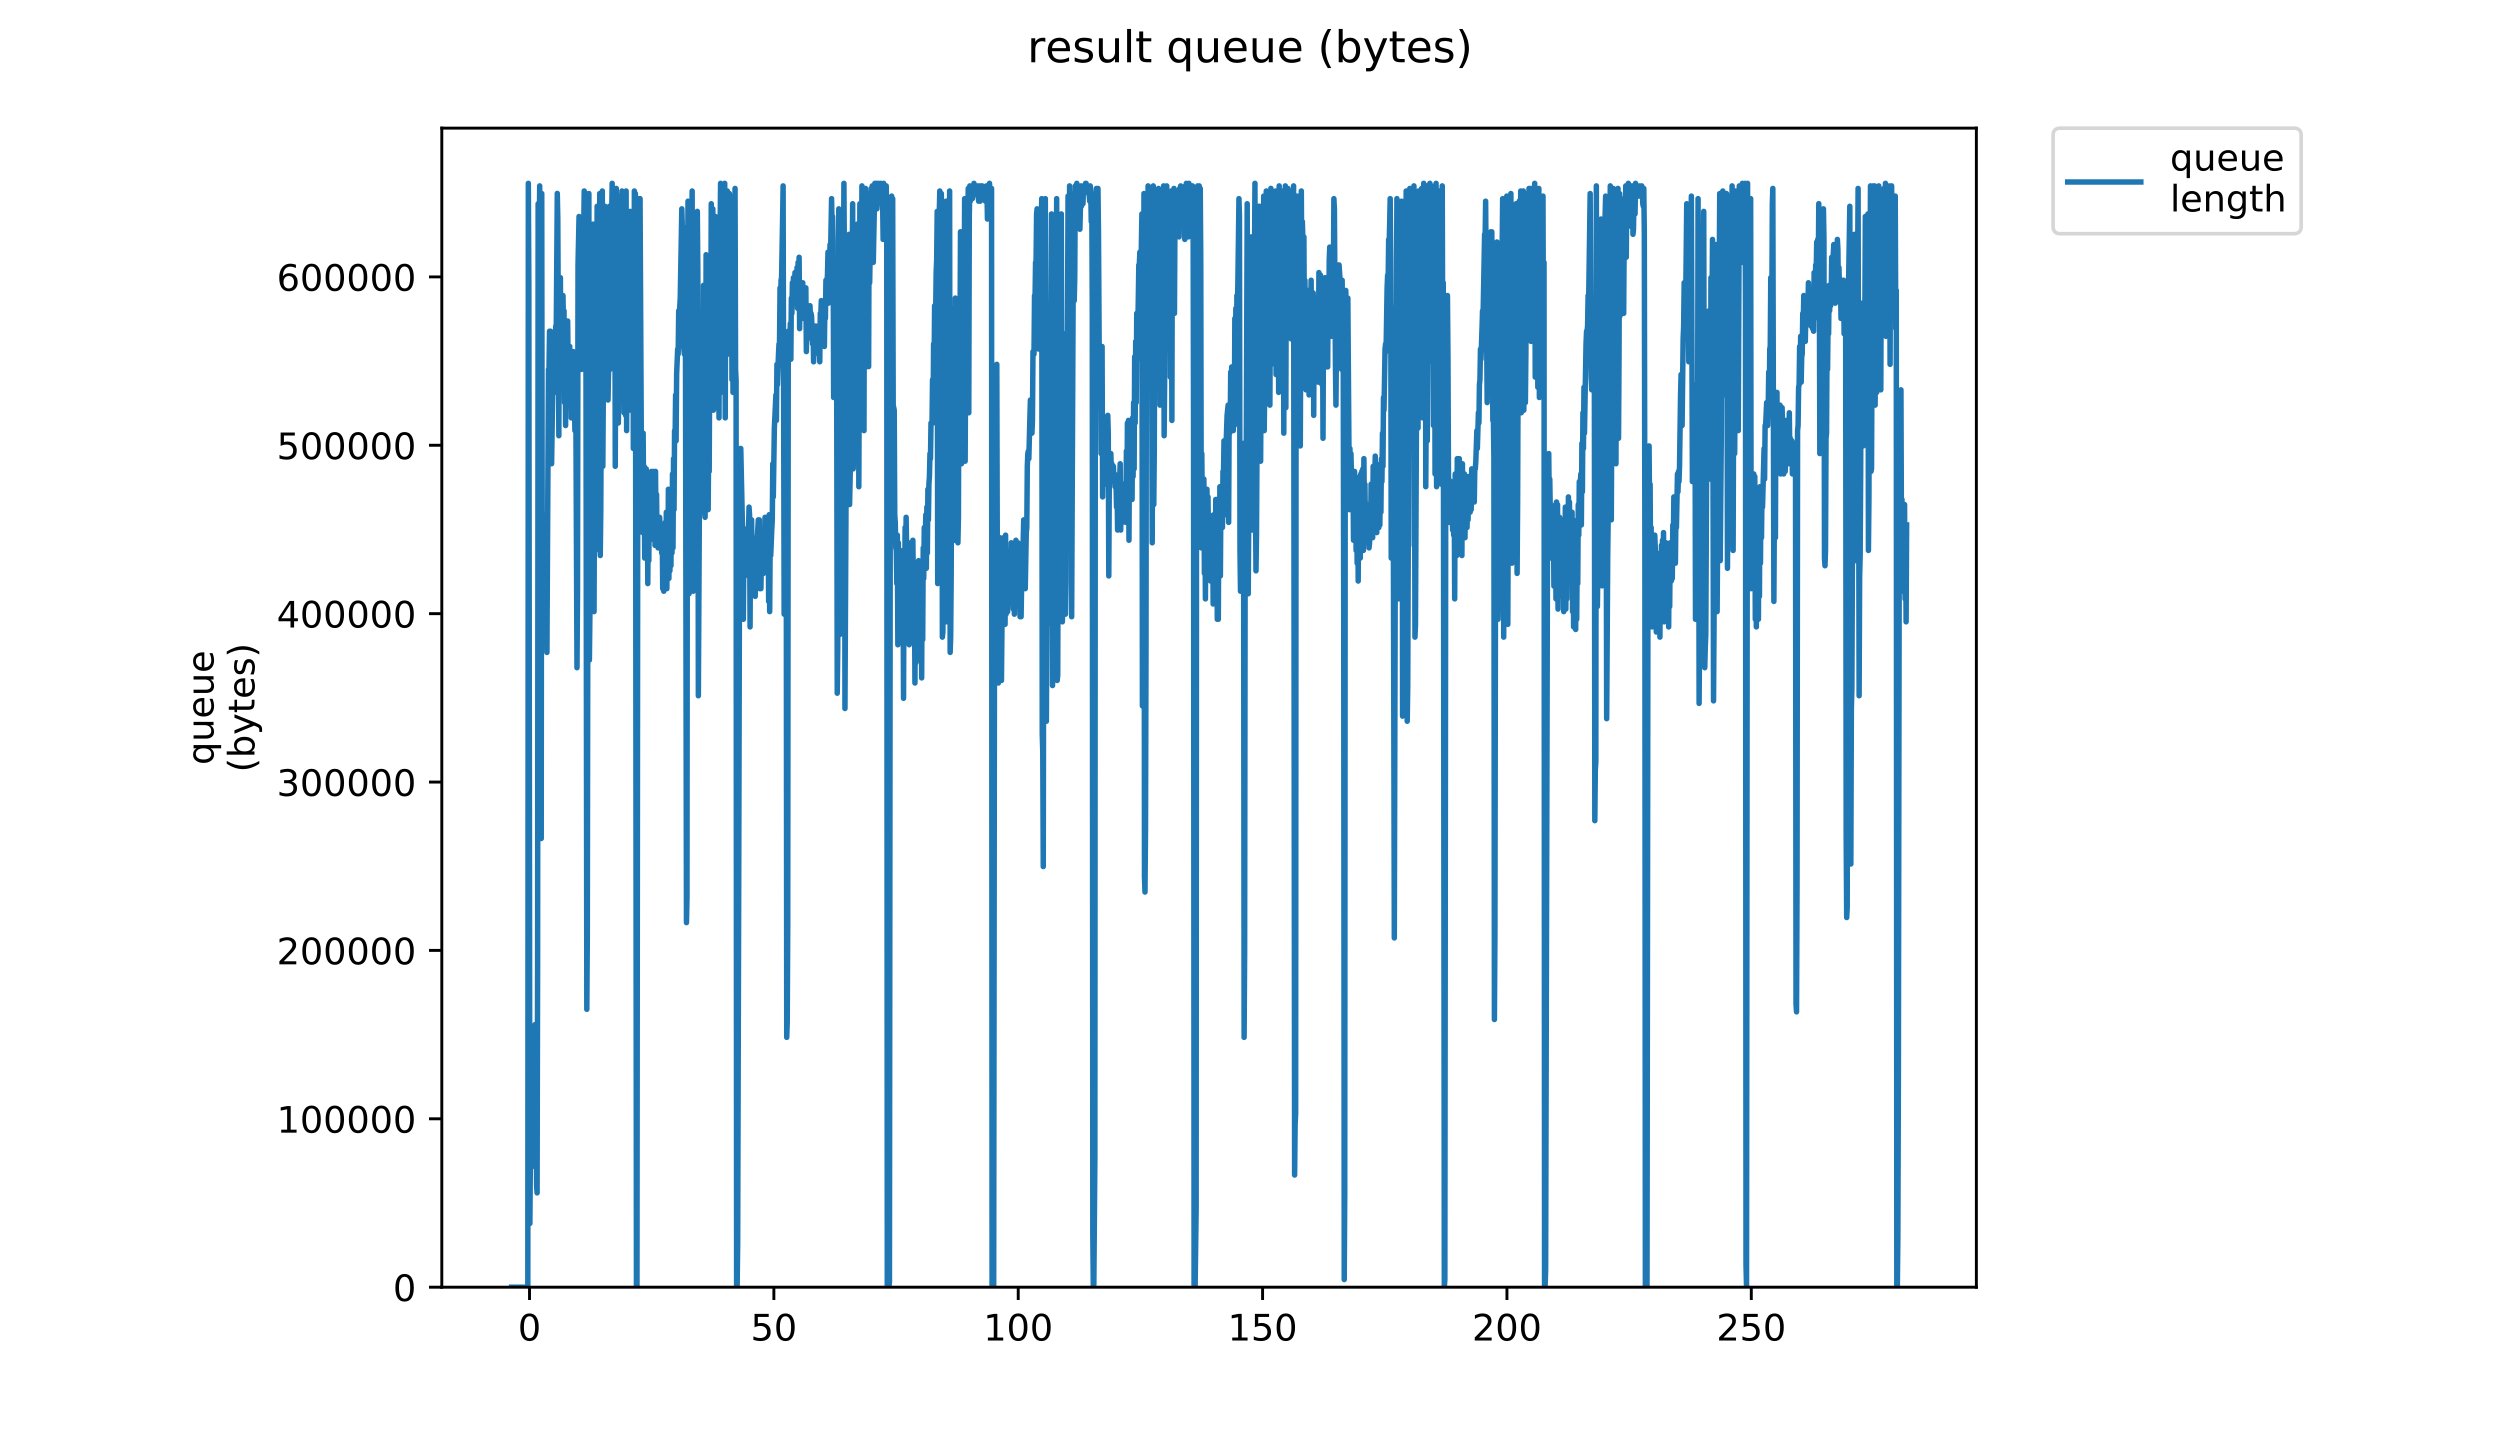 <?xml version="1.0" encoding="utf-8" standalone="no"?>
<!DOCTYPE svg PUBLIC "-//W3C//DTD SVG 1.1//EN"
  "http://www.w3.org/Graphics/SVG/1.1/DTD/svg11.dtd">
<!-- Created with matplotlib (https://matplotlib.org/) -->
<svg height="396pt" version="1.1" viewBox="0 0 684 396" width="684pt" xmlns="http://www.w3.org/2000/svg" xmlns:xlink="http://www.w3.org/1999/xlink">
 <defs>
  <style type="text/css">
*{stroke-linecap:butt;stroke-linejoin:round;}
  </style>
 </defs>
 <g id="figure_1">
  <g id="patch_1">
   <path d="M 0 396 
L 684 396 
L 684 0 
L 0 0 
z
" style="fill:#ffffff;"/>
  </g>
  <g id="axes_1">
   <g id="patch_2">
    <path d="M 120.879 352.174 
L 540.734 352.174 
L 540.734 35.062 
L 120.879 35.062 
z
" style="fill:#ffffff;"/>
   </g>
   <g id="matplotlib.axis_1">
    <g id="xtick_1">
     <g id="line2d_1">
      <defs>
       <path d="M 0 0 
L 0 3.5 
" id="ma452f67abf" style="stroke:#000000;stroke-width:0.8;"/>
      </defs>
      <g>
       <use style="stroke:#000000;stroke-width:0.8;" x="144.874" xlink:href="#ma452f67abf" y="352.174"/>
      </g>
     </g>
     <g id="text_1">
      <!-- 0 -->
      <defs>
       <path d="M 31.781 66.406 
Q 24.172 66.406 20.328 58.906 
Q 16.5 51.422 16.5 36.375 
Q 16.5 21.391 20.328 13.891 
Q 24.172 6.391 31.781 6.391 
Q 39.453 6.391 43.281 13.891 
Q 47.125 21.391 47.125 36.375 
Q 47.125 51.422 43.281 58.906 
Q 39.453 66.406 31.781 66.406 
z
M 31.781 74.219 
Q 44.047 74.219 50.516 64.516 
Q 56.984 54.828 56.984 36.375 
Q 56.984 17.969 50.516 8.266 
Q 44.047 -1.422 31.781 -1.422 
Q 19.531 -1.422 13.062 8.266 
Q 6.594 17.969 6.594 36.375 
Q 6.594 54.828 13.062 64.516 
Q 19.531 74.219 31.781 74.219 
z
" id="DejaVuSans-48"/>
      </defs>
      <g transform="translate(141.693 366.773)scale(0.1 -0.1)">
       <use xlink:href="#DejaVuSans-48"/>
      </g>
     </g>
    </g>
    <g id="xtick_2">
     <g id="line2d_2">
      <g>
       <use style="stroke:#000000;stroke-width:0.8;" x="211.73" xlink:href="#ma452f67abf" y="352.174"/>
      </g>
     </g>
     <g id="text_2">
      <!-- 50 -->
      <defs>
       <path d="M 10.797 72.906 
L 49.516 72.906 
L 49.516 64.594 
L 19.828 64.594 
L 19.828 46.734 
Q 21.969 47.469 24.109 47.828 
Q 26.266 48.188 28.422 48.188 
Q 40.625 48.188 47.75 41.5 
Q 54.891 34.812 54.891 23.391 
Q 54.891 11.625 47.562 5.094 
Q 40.234 -1.422 26.906 -1.422 
Q 22.312 -1.422 17.547 -0.641 
Q 12.797 0.141 7.719 1.703 
L 7.719 11.625 
Q 12.109 9.234 16.797 8.062 
Q 21.484 6.891 26.703 6.891 
Q 35.156 6.891 40.078 11.328 
Q 45.016 15.766 45.016 23.391 
Q 45.016 31 40.078 35.438 
Q 35.156 39.891 26.703 39.891 
Q 22.75 39.891 18.812 39.016 
Q 14.891 38.141 10.797 36.281 
z
" id="DejaVuSans-53"/>
      </defs>
      <g transform="translate(205.368 366.773)scale(0.1 -0.1)">
       <use xlink:href="#DejaVuSans-53"/>
       <use x="63.623" xlink:href="#DejaVuSans-48"/>
      </g>
     </g>
    </g>
    <g id="xtick_3">
     <g id="line2d_3">
      <g>
       <use style="stroke:#000000;stroke-width:0.8;" x="278.586" xlink:href="#ma452f67abf" y="352.174"/>
      </g>
     </g>
     <g id="text_3">
      <!-- 100 -->
      <defs>
       <path d="M 12.406 8.297 
L 28.516 8.297 
L 28.516 63.922 
L 10.984 60.406 
L 10.984 69.391 
L 28.422 72.906 
L 38.281 72.906 
L 38.281 8.297 
L 54.391 8.297 
L 54.391 0 
L 12.406 0 
z
" id="DejaVuSans-49"/>
      </defs>
      <g transform="translate(269.043 366.773)scale(0.1 -0.1)">
       <use xlink:href="#DejaVuSans-49"/>
       <use x="63.623" xlink:href="#DejaVuSans-48"/>
       <use x="127.246" xlink:href="#DejaVuSans-48"/>
      </g>
     </g>
    </g>
    <g id="xtick_4">
     <g id="line2d_4">
      <g>
       <use style="stroke:#000000;stroke-width:0.8;" x="345.443" xlink:href="#ma452f67abf" y="352.174"/>
      </g>
     </g>
     <g id="text_4">
      <!-- 150 -->
      <g transform="translate(335.899 366.773)scale(0.1 -0.1)">
       <use xlink:href="#DejaVuSans-49"/>
       <use x="63.623" xlink:href="#DejaVuSans-53"/>
       <use x="127.246" xlink:href="#DejaVuSans-48"/>
      </g>
     </g>
    </g>
    <g id="xtick_5">
     <g id="line2d_5">
      <g>
       <use style="stroke:#000000;stroke-width:0.8;" x="412.299" xlink:href="#ma452f67abf" y="352.174"/>
      </g>
     </g>
     <g id="text_5">
      <!-- 200 -->
      <defs>
       <path d="M 19.188 8.297 
L 53.609 8.297 
L 53.609 0 
L 7.328 0 
L 7.328 8.297 
Q 12.938 14.109 22.625 23.891 
Q 32.328 33.688 34.812 36.531 
Q 39.547 41.844 41.422 45.531 
Q 43.312 49.219 43.312 52.781 
Q 43.312 58.594 39.234 62.25 
Q 35.156 65.922 28.609 65.922 
Q 23.969 65.922 18.812 64.312 
Q 13.672 62.703 7.812 59.422 
L 7.812 69.391 
Q 13.766 71.781 18.938 73 
Q 24.125 74.219 28.422 74.219 
Q 39.75 74.219 46.484 68.547 
Q 53.219 62.891 53.219 53.422 
Q 53.219 48.922 51.531 44.891 
Q 49.859 40.875 45.406 35.406 
Q 44.188 33.984 37.641 27.219 
Q 31.109 20.453 19.188 8.297 
z
" id="DejaVuSans-50"/>
      </defs>
      <g transform="translate(402.755 366.773)scale(0.1 -0.1)">
       <use xlink:href="#DejaVuSans-50"/>
       <use x="63.623" xlink:href="#DejaVuSans-48"/>
       <use x="127.246" xlink:href="#DejaVuSans-48"/>
      </g>
     </g>
    </g>
    <g id="xtick_6">
     <g id="line2d_6">
      <g>
       <use style="stroke:#000000;stroke-width:0.8;" x="479.155" xlink:href="#ma452f67abf" y="352.174"/>
      </g>
     </g>
     <g id="text_6">
      <!-- 250 -->
      <g transform="translate(469.612 366.773)scale(0.1 -0.1)">
       <use xlink:href="#DejaVuSans-50"/>
       <use x="63.623" xlink:href="#DejaVuSans-53"/>
       <use x="127.246" xlink:href="#DejaVuSans-48"/>
      </g>
     </g>
    </g>
   </g>
   <g id="matplotlib.axis_2">
    <g id="ytick_1">
     <g id="line2d_7">
      <defs>
       <path d="M 0 0 
L -3.5 0 
" id="mabb12be797" style="stroke:#000000;stroke-width:0.8;"/>
      </defs>
      <g>
       <use style="stroke:#000000;stroke-width:0.8;" x="120.879" xlink:href="#mabb12be797" y="352.174"/>
      </g>
     </g>
     <g id="text_7">
      <!-- 0 -->
      <g transform="translate(107.516 355.973)scale(0.1 -0.1)">
       <use xlink:href="#DejaVuSans-48"/>
      </g>
     </g>
    </g>
    <g id="ytick_2">
     <g id="line2d_8">
      <g>
       <use style="stroke:#000000;stroke-width:0.8;" x="120.879" xlink:href="#mabb12be797" y="306.105"/>
      </g>
     </g>
     <g id="text_8">
      <!-- 100000 -->
      <g transform="translate(75.704 309.904)scale(0.1 -0.1)">
       <use xlink:href="#DejaVuSans-49"/>
       <use x="63.623" xlink:href="#DejaVuSans-48"/>
       <use x="127.246" xlink:href="#DejaVuSans-48"/>
       <use x="190.869" xlink:href="#DejaVuSans-48"/>
       <use x="254.492" xlink:href="#DejaVuSans-48"/>
       <use x="318.115" xlink:href="#DejaVuSans-48"/>
      </g>
     </g>
    </g>
    <g id="ytick_3">
     <g id="line2d_9">
      <g>
       <use style="stroke:#000000;stroke-width:0.8;" x="120.879" xlink:href="#mabb12be797" y="260.036"/>
      </g>
     </g>
     <g id="text_9">
      <!-- 200000 -->
      <g transform="translate(75.704 263.835)scale(0.1 -0.1)">
       <use xlink:href="#DejaVuSans-50"/>
       <use x="63.623" xlink:href="#DejaVuSans-48"/>
       <use x="127.246" xlink:href="#DejaVuSans-48"/>
       <use x="190.869" xlink:href="#DejaVuSans-48"/>
       <use x="254.492" xlink:href="#DejaVuSans-48"/>
       <use x="318.115" xlink:href="#DejaVuSans-48"/>
      </g>
     </g>
    </g>
    <g id="ytick_4">
     <g id="line2d_10">
      <g>
       <use style="stroke:#000000;stroke-width:0.8;" x="120.879" xlink:href="#mabb12be797" y="213.967"/>
      </g>
     </g>
     <g id="text_10">
      <!-- 300000 -->
      <defs>
       <path d="M 40.578 39.312 
Q 47.656 37.797 51.625 33 
Q 55.609 28.219 55.609 21.188 
Q 55.609 10.406 48.188 4.484 
Q 40.766 -1.422 27.094 -1.422 
Q 22.516 -1.422 17.656 -0.516 
Q 12.797 0.391 7.625 2.203 
L 7.625 11.719 
Q 11.719 9.328 16.594 8.109 
Q 21.484 6.891 26.812 6.891 
Q 36.078 6.891 40.938 10.547 
Q 45.797 14.203 45.797 21.188 
Q 45.797 27.641 41.281 31.266 
Q 36.766 34.906 28.719 34.906 
L 20.219 34.906 
L 20.219 43.016 
L 29.109 43.016 
Q 36.375 43.016 40.234 45.922 
Q 44.094 48.828 44.094 54.297 
Q 44.094 59.906 40.109 62.906 
Q 36.141 65.922 28.719 65.922 
Q 24.656 65.922 20.016 65.031 
Q 15.375 64.156 9.812 62.312 
L 9.812 71.094 
Q 15.438 72.656 20.344 73.438 
Q 25.25 74.219 29.594 74.219 
Q 40.828 74.219 47.359 69.109 
Q 53.906 64.016 53.906 55.328 
Q 53.906 49.266 50.438 45.094 
Q 46.969 40.922 40.578 39.312 
z
" id="DejaVuSans-51"/>
      </defs>
      <g transform="translate(75.704 217.766)scale(0.1 -0.1)">
       <use xlink:href="#DejaVuSans-51"/>
       <use x="63.623" xlink:href="#DejaVuSans-48"/>
       <use x="127.246" xlink:href="#DejaVuSans-48"/>
       <use x="190.869" xlink:href="#DejaVuSans-48"/>
       <use x="254.492" xlink:href="#DejaVuSans-48"/>
       <use x="318.115" xlink:href="#DejaVuSans-48"/>
      </g>
     </g>
    </g>
    <g id="ytick_5">
     <g id="line2d_11">
      <g>
       <use style="stroke:#000000;stroke-width:0.8;" x="120.879" xlink:href="#mabb12be797" y="167.898"/>
      </g>
     </g>
     <g id="text_11">
      <!-- 400000 -->
      <defs>
       <path d="M 37.797 64.312 
L 12.891 25.391 
L 37.797 25.391 
z
M 35.203 72.906 
L 47.609 72.906 
L 47.609 25.391 
L 58.016 25.391 
L 58.016 17.188 
L 47.609 17.188 
L 47.609 0 
L 37.797 0 
L 37.797 17.188 
L 4.891 17.188 
L 4.891 26.703 
z
" id="DejaVuSans-52"/>
      </defs>
      <g transform="translate(75.704 171.697)scale(0.1 -0.1)">
       <use xlink:href="#DejaVuSans-52"/>
       <use x="63.623" xlink:href="#DejaVuSans-48"/>
       <use x="127.246" xlink:href="#DejaVuSans-48"/>
       <use x="190.869" xlink:href="#DejaVuSans-48"/>
       <use x="254.492" xlink:href="#DejaVuSans-48"/>
       <use x="318.115" xlink:href="#DejaVuSans-48"/>
      </g>
     </g>
    </g>
    <g id="ytick_6">
     <g id="line2d_12">
      <g>
       <use style="stroke:#000000;stroke-width:0.8;" x="120.879" xlink:href="#mabb12be797" y="121.829"/>
      </g>
     </g>
     <g id="text_12">
      <!-- 500000 -->
      <g transform="translate(75.704 125.628)scale(0.1 -0.1)">
       <use xlink:href="#DejaVuSans-53"/>
       <use x="63.623" xlink:href="#DejaVuSans-48"/>
       <use x="127.246" xlink:href="#DejaVuSans-48"/>
       <use x="190.869" xlink:href="#DejaVuSans-48"/>
       <use x="254.492" xlink:href="#DejaVuSans-48"/>
       <use x="318.115" xlink:href="#DejaVuSans-48"/>
      </g>
     </g>
    </g>
    <g id="ytick_7">
     <g id="line2d_13">
      <g>
       <use style="stroke:#000000;stroke-width:0.8;" x="120.879" xlink:href="#mabb12be797" y="75.76"/>
      </g>
     </g>
     <g id="text_13">
      <!-- 600000 -->
      <defs>
       <path d="M 33.016 40.375 
Q 26.375 40.375 22.484 35.828 
Q 18.609 31.297 18.609 23.391 
Q 18.609 15.531 22.484 10.953 
Q 26.375 6.391 33.016 6.391 
Q 39.656 6.391 43.531 10.953 
Q 47.406 15.531 47.406 23.391 
Q 47.406 31.297 43.531 35.828 
Q 39.656 40.375 33.016 40.375 
z
M 52.594 71.297 
L 52.594 62.312 
Q 48.875 64.062 45.094 64.984 
Q 41.312 65.922 37.594 65.922 
Q 27.828 65.922 22.672 59.328 
Q 17.531 52.734 16.797 39.406 
Q 19.672 43.656 24.016 45.922 
Q 28.375 48.188 33.594 48.188 
Q 44.578 48.188 50.953 41.516 
Q 57.328 34.859 57.328 23.391 
Q 57.328 12.156 50.688 5.359 
Q 44.047 -1.422 33.016 -1.422 
Q 20.359 -1.422 13.672 8.266 
Q 6.984 17.969 6.984 36.375 
Q 6.984 53.656 15.188 63.938 
Q 23.391 74.219 37.203 74.219 
Q 40.922 74.219 44.703 73.484 
Q 48.484 72.75 52.594 71.297 
z
" id="DejaVuSans-54"/>
      </defs>
      <g transform="translate(75.704 79.559)scale(0.1 -0.1)">
       <use xlink:href="#DejaVuSans-54"/>
       <use x="63.623" xlink:href="#DejaVuSans-48"/>
       <use x="127.246" xlink:href="#DejaVuSans-48"/>
       <use x="190.869" xlink:href="#DejaVuSans-48"/>
       <use x="254.492" xlink:href="#DejaVuSans-48"/>
       <use x="318.115" xlink:href="#DejaVuSans-48"/>
      </g>
     </g>
    </g>
    <g id="text_14">
     <!-- queue -->
     <defs>
      <path d="M 14.797 27.297 
Q 14.797 17.391 18.875 11.75 
Q 22.953 6.109 30.078 6.109 
Q 37.203 6.109 41.297 11.75 
Q 45.406 17.391 45.406 27.297 
Q 45.406 37.203 41.297 42.844 
Q 37.203 48.484 30.078 48.484 
Q 22.953 48.484 18.875 42.844 
Q 14.797 37.203 14.797 27.297 
z
M 45.406 8.203 
Q 42.578 3.328 38.25 0.953 
Q 33.938 -1.422 27.875 -1.422 
Q 17.969 -1.422 11.734 6.484 
Q 5.516 14.406 5.516 27.297 
Q 5.516 40.188 11.734 48.094 
Q 17.969 56 27.875 56 
Q 33.938 56 38.25 53.625 
Q 42.578 51.266 45.406 46.391 
L 45.406 54.688 
L 54.391 54.688 
L 54.391 -20.797 
L 45.406 -20.797 
z
" id="DejaVuSans-113"/>
      <path d="M 8.5 21.578 
L 8.5 54.688 
L 17.484 54.688 
L 17.484 21.922 
Q 17.484 14.156 20.5 10.266 
Q 23.531 6.391 29.594 6.391 
Q 36.859 6.391 41.078 11.031 
Q 45.312 15.672 45.312 23.688 
L 45.312 54.688 
L 54.297 54.688 
L 54.297 0 
L 45.312 0 
L 45.312 8.406 
Q 42.047 3.422 37.719 1 
Q 33.406 -1.422 27.688 -1.422 
Q 18.266 -1.422 13.375 4.438 
Q 8.5 10.297 8.5 21.578 
z
M 31.109 56 
z
" id="DejaVuSans-117"/>
      <path d="M 56.203 29.594 
L 56.203 25.203 
L 14.891 25.203 
Q 15.484 15.922 20.484 11.062 
Q 25.484 6.203 34.422 6.203 
Q 39.594 6.203 44.453 7.469 
Q 49.312 8.734 54.109 11.281 
L 54.109 2.781 
Q 49.266 0.734 44.188 -0.344 
Q 39.109 -1.422 33.891 -1.422 
Q 20.797 -1.422 13.156 6.188 
Q 5.516 13.812 5.516 26.812 
Q 5.516 40.234 12.766 48.109 
Q 20.016 56 32.328 56 
Q 43.359 56 49.781 48.891 
Q 56.203 41.797 56.203 29.594 
z
M 47.219 32.234 
Q 47.125 39.594 43.094 43.984 
Q 39.062 48.391 32.422 48.391 
Q 24.906 48.391 20.391 44.141 
Q 15.875 39.891 15.188 32.172 
z
" id="DejaVuSans-101"/>
     </defs>
     <g transform="translate(58.426 209.283)rotate(-90)scale(0.1 -0.1)">
      <use xlink:href="#DejaVuSans-113"/>
      <use x="63.477" xlink:href="#DejaVuSans-117"/>
      <use x="126.855" xlink:href="#DejaVuSans-101"/>
      <use x="188.379" xlink:href="#DejaVuSans-117"/>
      <use x="251.758" xlink:href="#DejaVuSans-101"/>
     </g>
     <!-- (bytes) -->
     <defs>
      <path d="M 31 75.875 
Q 24.469 64.656 21.281 53.656 
Q 18.109 42.672 18.109 31.391 
Q 18.109 20.125 21.312 9.062 
Q 24.516 -2 31 -13.188 
L 23.188 -13.188 
Q 15.875 -1.703 12.234 9.375 
Q 8.594 20.453 8.594 31.391 
Q 8.594 42.281 12.203 53.312 
Q 15.828 64.359 23.188 75.875 
z
" id="DejaVuSans-40"/>
      <path d="M 48.688 27.297 
Q 48.688 37.203 44.609 42.844 
Q 40.531 48.484 33.406 48.484 
Q 26.266 48.484 22.188 42.844 
Q 18.109 37.203 18.109 27.297 
Q 18.109 17.391 22.188 11.75 
Q 26.266 6.109 33.406 6.109 
Q 40.531 6.109 44.609 11.75 
Q 48.688 17.391 48.688 27.297 
z
M 18.109 46.391 
Q 20.953 51.266 25.266 53.625 
Q 29.594 56 35.594 56 
Q 45.562 56 51.781 48.094 
Q 58.016 40.188 58.016 27.297 
Q 58.016 14.406 51.781 6.484 
Q 45.562 -1.422 35.594 -1.422 
Q 29.594 -1.422 25.266 0.953 
Q 20.953 3.328 18.109 8.203 
L 18.109 0 
L 9.078 0 
L 9.078 75.984 
L 18.109 75.984 
z
" id="DejaVuSans-98"/>
      <path d="M 32.172 -5.078 
Q 28.375 -14.844 24.75 -17.812 
Q 21.141 -20.797 15.094 -20.797 
L 7.906 -20.797 
L 7.906 -13.281 
L 13.188 -13.281 
Q 16.891 -13.281 18.938 -11.516 
Q 21 -9.766 23.484 -3.219 
L 25.094 0.875 
L 2.984 54.688 
L 12.5 54.688 
L 29.594 11.922 
L 46.688 54.688 
L 56.203 54.688 
z
" id="DejaVuSans-121"/>
      <path d="M 18.312 70.219 
L 18.312 54.688 
L 36.812 54.688 
L 36.812 47.703 
L 18.312 47.703 
L 18.312 18.016 
Q 18.312 11.328 20.141 9.422 
Q 21.969 7.516 27.594 7.516 
L 36.812 7.516 
L 36.812 0 
L 27.594 0 
Q 17.188 0 13.234 3.875 
Q 9.281 7.766 9.281 18.016 
L 9.281 47.703 
L 2.688 47.703 
L 2.688 54.688 
L 9.281 54.688 
L 9.281 70.219 
z
" id="DejaVuSans-116"/>
      <path d="M 44.281 53.078 
L 44.281 44.578 
Q 40.484 46.531 36.375 47.5 
Q 32.281 48.484 27.875 48.484 
Q 21.188 48.484 17.844 46.438 
Q 14.5 44.391 14.5 40.281 
Q 14.5 37.156 16.891 35.375 
Q 19.281 33.594 26.516 31.984 
L 29.594 31.297 
Q 39.156 29.25 43.188 25.516 
Q 47.219 21.781 47.219 15.094 
Q 47.219 7.469 41.188 3.016 
Q 35.156 -1.422 24.609 -1.422 
Q 20.219 -1.422 15.453 -0.562 
Q 10.688 0.297 5.422 2 
L 5.422 11.281 
Q 10.406 8.688 15.234 7.391 
Q 20.062 6.109 24.812 6.109 
Q 31.156 6.109 34.562 8.281 
Q 37.984 10.453 37.984 14.406 
Q 37.984 18.062 35.516 20.016 
Q 33.062 21.969 24.703 23.781 
L 21.578 24.516 
Q 13.234 26.266 9.516 29.906 
Q 5.812 33.547 5.812 39.891 
Q 5.812 47.609 11.281 51.797 
Q 16.75 56 26.812 56 
Q 31.781 56 36.172 55.266 
Q 40.578 54.547 44.281 53.078 
z
" id="DejaVuSans-115"/>
      <path d="M 8.016 75.875 
L 15.828 75.875 
Q 23.141 64.359 26.781 53.312 
Q 30.422 42.281 30.422 31.391 
Q 30.422 20.453 26.781 9.375 
Q 23.141 -1.703 15.828 -13.188 
L 8.016 -13.188 
Q 14.5 -2 17.703 9.062 
Q 20.906 20.125 20.906 31.391 
Q 20.906 42.672 17.703 53.656 
Q 14.5 64.656 8.016 75.875 
z
" id="DejaVuSans-41"/>
     </defs>
     <g transform="translate(69.624 211.295)rotate(-90)scale(0.1 -0.1)">
      <use xlink:href="#DejaVuSans-40"/>
      <use x="39.014" xlink:href="#DejaVuSans-98"/>
      <use x="102.49" xlink:href="#DejaVuSans-121"/>
      <use x="161.67" xlink:href="#DejaVuSans-116"/>
      <use x="200.879" xlink:href="#DejaVuSans-101"/>
      <use x="262.402" xlink:href="#DejaVuSans-115"/>
      <use x="314.502" xlink:href="#DejaVuSans-41"/>
     </g>
    </g>
   </g>
   <g id="line2d_14">
    <path clip-path="url(#pa111cbf49a)" d="M 139.963 352.174 
L 144.411 352.174 
L 144.552 50.163 
L 144.693 78.062 
L 144.974 334.737 
L 145.255 299.165 
L 145.396 298.468 
L 145.537 296.375 
L 145.958 309.628 
L 146.099 303.35 
L 146.24 316.602 
L 146.384 280.333 
L 146.525 319.392 
L 146.666 294.98 
L 146.808 324.275 
L 146.949 326.367 
L 147.091 262.896 
L 147.233 55.743 
L 147.374 68.995 
L 147.516 68.965 
L 147.657 50.861 
L 147.799 78.062 
L 147.94 57.16 
L 148.081 229.417 
L 148.223 52.953 
L 148.364 168.038 
L 148.506 140.832 
L 148.646 140.832 
L 148.787 147.811 
L 148.928 147.114 
L 149.07 169.433 
L 149.214 156.181 
L 149.356 172.223 
L 149.497 163.853 
L 149.639 178.5 
L 150.064 101.079 
L 150.205 101.079 
L 150.347 90.617 
L 150.489 93.407 
L 150.63 90.617 
L 150.772 125.491 
L 150.914 126.886 
L 151.339 99.685 
L 151.622 106.659 
L 151.764 107.357 
L 152.047 89.222 
L 152.19 89.92 
L 152.473 52.923 
L 152.615 59.928 
L 152.898 119.214 
L 153.04 76.674 
L 153.184 82.247 
L 153.326 75.97 
L 153.467 103.172 
L 153.751 85.735 
L 153.892 88.525 
L 154.034 80.852 
L 154.177 89.92 
L 154.319 85.037 
L 154.46 110.147 
L 154.604 92.012 
L 154.745 116.424 
L 154.887 91.315 
L 155.028 103.869 
L 155.311 87.827 
L 155.453 101.777 
L 155.594 98.987 
L 155.736 105.962 
L 155.878 94.802 
L 156.02 108.054 
L 156.162 96.895 
L 156.304 114.332 
L 156.445 103.172 
L 156.587 105.962 
L 156.729 103.869 
L 156.871 96.197 
L 157.154 110.844 
L 157.296 117.819 
L 157.438 108.753 
L 157.578 117.122 
L 157.862 182.685 
L 158.003 163.156 
L 158.144 72.483 
L 158.426 59.23 
L 158.567 61.323 
L 158.848 71.785 
L 158.991 96.895 
L 159.134 101.079 
L 159.275 77.365 
L 159.417 94.802 
L 159.699 62.718 
L 159.841 52.256 
L 159.983 73.18 
L 160.266 52.953 
L 160.549 276.148 
L 160.69 255.921 
L 160.973 64.113 
L 161.115 52.953 
L 161.256 180.593 
L 161.396 168.038 
L 161.538 138.744 
L 161.68 143.626 
L 161.964 91.315 
L 162.106 85.735 
L 162.247 61.323 
L 162.531 167.341 
L 162.672 129.676 
L 162.813 150.601 
L 163.379 56.44 
L 163.662 129.676 
L 164.087 52.953 
L 164.228 151.996 
L 164.37 140.139 
L 164.794 52.256 
L 164.935 127.584 
L 165.362 61.323 
L 165.504 56.44 
L 165.646 85.037 
L 165.787 68.995 
L 165.929 73.878 
L 166.071 93.407 
L 166.213 67.6 
L 166.354 109.449 
L 166.496 101.777 
L 166.637 60.625 
L 166.779 56.44 
L 166.92 101.079 
L 167.203 64.113 
L 167.344 59.23 
L 167.486 50.163 
L 167.628 92.012 
L 167.769 59.928 
L 167.91 54.348 
L 168.051 57.835 
L 168.193 52.256 
L 168.335 127.584 
L 168.619 51.558 
L 168.761 89.92 
L 168.903 80.155 
L 169.044 53.65 
L 169.185 115.727 
L 169.468 75.97 
L 169.61 90.617 
L 169.751 54.348 
L 169.891 96.197 
L 170.172 52.256 
L 170.313 103.869 
L 170.455 55.045 
L 170.739 112.937 
L 170.882 80.155 
L 171.165 113.634 
L 171.305 52.256 
L 171.446 117.819 
L 171.587 78.062 
L 171.868 105.962 
L 172.01 62.02 
L 172.152 112.239 
L 172.433 57.835 
L 172.573 110.147 
L 172.714 65.508 
L 172.995 105.962 
L 173.137 59.23 
L 173.279 122.702 
L 173.42 99.685 
L 173.561 52.256 
L 173.702 82.945 
L 173.842 52.953 
L 174.127 352.174 
L 174.275 352.174 
L 174.557 55.045 
L 174.698 73.18 
L 174.839 54.348 
L 174.979 108.054 
L 175.12 54.348 
L 175.542 135.954 
L 175.682 123.399 
L 175.823 145.719 
L 175.964 118.517 
L 176.105 138.046 
L 176.248 127.584 
L 176.39 152.693 
L 176.531 137.349 
L 176.671 145.719 
L 176.812 128.281 
L 176.953 150.601 
L 177.093 132.466 
L 177.235 159.668 
L 177.376 136.651 
L 177.518 153.391 
L 177.658 134.559 
L 177.799 147.811 
L 177.94 135.954 
L 178.08 147.114 
L 178.221 128.979 
L 178.362 147.114 
L 178.503 135.256 
L 178.644 147.114 
L 178.788 128.979 
L 178.929 145.021 
L 179.07 130.374 
L 179.211 149.206 
L 179.351 128.979 
L 179.492 146.416 
L 179.633 135.256 
L 179.774 148.508 
L 179.915 141.534 
L 180.056 149.903 
L 180.196 143.626 
L 180.337 147.114 
L 180.477 141.534 
L 180.758 147.114 
L 180.899 145.719 
L 181.039 151.298 
L 181.18 145.021 
L 181.321 161.063 
L 181.462 144.324 
L 181.603 161.761 
L 181.743 143.626 
L 181.884 161.063 
L 182.024 142.929 
L 182.165 160.366 
L 182.305 140.139 
L 182.446 161.063 
L 182.587 142.231 
L 182.728 156.878 
L 182.868 133.861 
L 183.009 158.273 
L 183.149 136.651 
L 183.289 156.181 
L 183.429 136.651 
L 183.57 154.786 
L 183.711 136.651 
L 183.852 151.298 
L 183.993 129.676 
L 184.134 149.903 
L 184.276 125.491 
L 184.417 139.441 
L 184.559 117.819 
L 184.701 120.609 
L 184.843 108.054 
L 184.984 120.609 
L 185.125 102.455 
L 185.407 95.5 
L 185.549 96.895 
L 185.691 85.037 
L 185.832 86.432 
L 186.115 81.531 
L 186.539 57.138 
L 186.681 62.02 
L 186.823 62.02 
L 186.964 94.105 
L 187.248 96.895 
L 187.39 87.827 
L 187.532 88.525 
L 187.816 252.434 
L 187.957 245.459 
L 188.098 81.55 
L 188.24 55.045 
L 188.523 162.458 
L 188.947 96.895 
L 189.371 52.256 
L 189.654 161.761 
L 189.937 105.264 
L 190.22 66.205 
L 190.362 69.693 
L 190.502 88.525 
L 190.786 57.835 
L 190.927 74.575 
L 191.069 190.358 
L 191.633 86.432 
L 191.774 89.92 
L 191.915 133.861 
L 192.056 128.281 
L 192.198 130.374 
L 192.482 78.062 
L 192.623 129.676 
L 192.765 139.441 
L 192.907 141.534 
L 193.048 124.792 
L 193.19 69.693 
L 193.331 105.962 
L 193.472 86.432 
L 193.613 92.012 
L 193.754 139.441 
L 193.895 119.912 
L 194.036 128.979 
L 194.317 70.39 
L 194.458 90.617 
L 194.599 55.743 
L 194.742 100.382 
L 194.883 97.592 
L 195.025 57.138 
L 195.166 112.239 
L 195.307 62.02 
L 195.449 75.97 
L 195.591 111.542 
L 195.732 59.23 
L 195.874 111.542 
L 196.156 75.273 
L 196.298 92.713 
L 196.439 68.995 
L 196.722 114.332 
L 196.864 67.6 
L 197.006 64.81 
L 197.148 50.163 
L 197.29 107.357 
L 197.433 70.39 
L 197.716 54.348 
L 197.999 80.852 
L 198.283 50.163 
L 198.424 114.332 
L 198.566 73.878 
L 198.708 75.97 
L 198.991 52.256 
L 199.133 96.895 
L 199.274 55.045 
L 199.415 65.508 
L 199.556 52.953 
L 199.698 91.315 
L 199.839 70.39 
L 199.981 82.247 
L 200.122 59.23 
L 200.263 103.869 
L 200.405 54.348 
L 200.546 107.357 
L 200.828 53.65 
L 200.969 103.172 
L 201.11 51.558 
L 201.251 101.079 
L 201.393 103.869 
L 201.534 352.174 
L 201.679 352.174 
L 201.827 340.317 
L 202.109 242.669 
L 202.39 129.676 
L 202.531 122.702 
L 202.673 122.702 
L 203.097 142.231 
L 203.239 147.114 
L 203.38 169.433 
L 203.521 150.601 
L 203.661 152.693 
L 203.802 157.576 
L 203.943 149.903 
L 204.085 154.786 
L 204.227 149.903 
L 204.369 156.878 
L 204.51 145.021 
L 204.651 144.324 
L 204.794 145.021 
L 204.935 138.744 
L 205.076 140.832 
L 205.217 171.525 
L 205.358 146.416 
L 205.499 156.878 
L 205.64 142.231 
L 205.782 158.273 
L 205.924 148.508 
L 206.065 158.273 
L 206.205 156.878 
L 206.346 158.273 
L 206.486 154.088 
L 206.627 163.156 
L 206.912 147.114 
L 207.052 148.508 
L 207.193 147.114 
L 207.474 142.231 
L 207.616 153.391 
L 207.757 142.231 
L 207.898 161.063 
L 208.04 146.416 
L 208.181 161.063 
L 208.323 152.693 
L 208.465 156.181 
L 208.606 156.181 
L 208.746 151.996 
L 208.888 156.878 
L 209.029 145.021 
L 209.171 153.391 
L 209.313 141.534 
L 209.596 147.811 
L 209.738 151.996 
L 209.879 142.929 
L 210.02 156.878 
L 210.161 142.231 
L 210.302 164.551 
L 210.444 140.832 
L 210.585 167.341 
L 210.727 147.114 
L 210.87 151.996 
L 211.152 145.021 
L 211.294 142.231 
L 211.435 126.886 
L 211.576 135.954 
L 211.86 117.122 
L 212.285 108.054 
L 212.426 115.029 
L 212.568 99.685 
L 212.709 105.264 
L 212.991 96.895 
L 213.132 94.105 
L 213.273 94.105 
L 213.415 78.76 
L 213.556 86.432 
L 213.696 76.674 
L 213.838 75.97 
L 214.119 59.928 
L 214.259 50.861 
L 214.541 168.038 
L 214.683 130.374 
L 214.824 129.676 
L 214.965 124.096 
L 215.105 123.399 
L 215.246 283.821 
L 215.387 279.636 
L 215.527 252.434 
L 215.669 90.617 
L 215.81 96.895 
L 215.951 92.012 
L 216.092 94.802 
L 216.234 88.525 
L 216.375 98.29 
L 216.516 81.55 
L 216.657 85.735 
L 216.798 77.365 
L 216.938 82.945 
L 217.081 75.97 
L 217.365 80.852 
L 217.506 74.575 
L 217.649 75.259 
L 217.79 81.55 
L 217.932 82.247 
L 218.073 73.18 
L 218.214 84.34 
L 218.355 71.785 
L 218.497 78.062 
L 218.638 70.39 
L 218.779 89.92 
L 218.92 78.062 
L 219.062 82.247 
L 219.203 82.945 
L 219.346 78.062 
L 219.488 80.852 
L 219.63 77.365 
L 219.771 87.13 
L 220.054 78.76 
L 220.196 78.76 
L 220.338 83.642 
L 220.479 78.76 
L 220.621 96.197 
L 220.763 87.13 
L 220.904 92.713 
L 221.045 91.315 
L 221.19 84.34 
L 221.332 91.315 
L 221.615 83.642 
L 221.756 87.13 
L 221.897 85.735 
L 222.039 86.432 
L 222.32 94.105 
L 222.46 89.92 
L 222.601 98.987 
L 222.742 93.407 
L 222.883 95.5 
L 223.023 89.222 
L 223.304 89.222 
L 223.444 90.617 
L 223.725 94.105 
L 223.865 93.407 
L 224.006 96.895 
L 224.146 93.407 
L 224.287 98.987 
L 224.428 85.735 
L 224.568 86.432 
L 224.709 82.247 
L 224.849 82.945 
L 224.99 85.037 
L 225.13 90.617 
L 225.27 82.945 
L 225.412 86.432 
L 225.552 94.802 
L 225.693 83.642 
L 225.833 87.13 
L 225.973 76.674 
L 226.113 78.76 
L 226.394 75.273 
L 226.535 68.995 
L 226.675 82.945 
L 226.816 73.18 
L 226.957 71.785 
L 227.097 66.903 
L 227.238 69.693 
L 227.519 54.348 
L 227.66 62.02 
L 227.801 59.23 
L 227.942 66.205 
L 228.084 108.753 
L 228.224 105.962 
L 228.506 92.713 
L 228.647 87.827 
L 228.787 76.674 
L 228.928 110.147 
L 229.068 189.66 
L 229.209 177.105 
L 229.491 57.138 
L 229.772 173.618 
L 230.053 149.206 
L 230.193 150.601 
L 230.614 78.76 
L 230.755 77.365 
L 230.896 50.163 
L 231.036 73.18 
L 231.178 193.845 
L 231.46 139.441 
L 232.022 82.945 
L 232.164 76.674 
L 232.305 64.113 
L 232.445 138.046 
L 232.866 117.819 
L 233.148 73.18 
L 233.288 55.743 
L 233.43 128.281 
L 233.57 122.702 
L 233.711 125.491 
L 233.851 107.357 
L 233.991 71.088 
L 234.132 77.365 
L 234.272 109.449 
L 234.412 115.727 
L 234.552 61.323 
L 234.693 78.062 
L 234.834 66.205 
L 234.974 133.164 
L 235.26 55.743 
L 235.401 101.079 
L 235.541 69.693 
L 235.682 75.273 
L 235.822 50.861 
L 235.962 100.382 
L 236.244 53.65 
L 236.385 117.819 
L 236.526 62.718 
L 236.666 62.718 
L 236.807 51.558 
L 236.948 100.382 
L 237.091 74.575 
L 237.233 70.39 
L 237.516 52.953 
L 237.657 100.301 
L 237.799 55.743 
L 237.94 77.365 
L 238.365 51.558 
L 238.507 56.44 
L 238.648 50.861 
L 238.79 55.045 
L 238.931 71.785 
L 239.356 50.163 
L 239.64 53.65 
L 239.781 50.163 
L 239.923 57.138 
L 240.349 50.163 
L 240.491 54.348 
L 240.632 50.861 
L 240.774 51.558 
L 240.915 50.163 
L 241.057 52.256 
L 241.198 50.861 
L 241.34 51.558 
L 241.481 55.045 
L 241.623 65.508 
L 241.764 50.163 
L 242.048 52.256 
L 242.19 50.861 
L 242.331 51.558 
L 242.473 50.861 
L 242.614 62.718 
L 242.757 352.174 
L 243.203 352.174 
L 243.354 350.779 
L 243.654 56.44 
L 243.805 73.878 
L 243.952 53.65 
L 244.095 64.113 
L 244.237 54.348 
L 244.378 110.844 
L 244.662 112.239 
L 244.803 140.832 
L 244.945 142.929 
L 245.086 149.903 
L 245.227 150.601 
L 245.367 159.668 
L 245.509 146.416 
L 245.651 176.408 
L 245.794 148.508 
L 245.935 171.525 
L 246.077 151.298 
L 246.218 165.248 
L 246.359 150.601 
L 246.501 171.525 
L 246.643 159.668 
L 246.784 161.063 
L 246.924 173.618 
L 247.066 158.273 
L 247.207 191.055 
L 247.349 153.391 
L 247.49 168.736 
L 247.631 144.324 
L 247.773 158.971 
L 247.914 141.534 
L 248.338 168.736 
L 248.48 173.618 
L 248.621 148.508 
L 248.763 176.408 
L 248.905 149.903 
L 249.046 173.618 
L 249.188 151.298 
L 249.33 175.71 
L 249.473 150.601 
L 249.615 163.156 
L 249.759 147.811 
L 250.042 172.223 
L 250.183 160.366 
L 250.325 186.87 
L 250.467 163.853 
L 250.608 181.29 
L 250.75 157.576 
L 250.892 178.5 
L 251.034 154.088 
L 251.176 170.131 
L 251.318 153.391 
L 251.46 163.156 
L 251.601 162.458 
L 251.743 158.971 
L 251.884 180.593 
L 252.026 156.878 
L 252.167 185.475 
L 252.309 154.786 
L 252.451 175.013 
L 252.594 149.903 
L 252.736 158.273 
L 252.878 144.324 
L 253.02 145.021 
L 253.163 147.114 
L 253.304 140.832 
L 253.445 155.483 
L 253.587 138.744 
L 253.729 151.298 
L 253.87 133.861 
L 254.012 142.231 
L 254.153 132.466 
L 254.294 130.374 
L 254.436 124.096 
L 254.578 125.491 
L 254.719 115.727 
L 255.001 115.727 
L 255.142 103.869 
L 255.284 115.727 
L 255.426 94.105 
L 255.567 100.382 
L 255.707 83.642 
L 255.849 97.592 
L 256.131 74.575 
L 256.272 71.088 
L 256.414 57.835 
L 256.555 159.668 
L 256.697 151.996 
L 256.839 131.071 
L 256.981 58.533 
L 257.122 52.256 
L 257.264 102.474 
L 257.406 99.685 
L 257.547 52.953 
L 257.688 71.785 
L 257.831 174.315 
L 257.978 172.92 
L 258.262 116.424 
L 258.403 132.466 
L 258.686 71.088 
L 258.827 55.045 
L 258.968 170.131 
L 259.393 136.651 
L 259.818 52.256 
L 259.96 178.5 
L 260.102 174.315 
L 260.243 157.576 
L 260.384 124.792 
L 260.526 138.744 
L 260.809 84.34 
L 261.092 140.139 
L 261.234 147.811 
L 261.375 81.55 
L 261.516 138.744 
L 261.8 96.895 
L 261.941 109.449 
L 262.083 148.508 
L 262.225 141.534 
L 262.366 96.895 
L 262.508 123.399 
L 262.791 63.415 
L 262.932 66.205 
L 263.074 126.886 
L 263.357 87.13 
L 263.499 101.777 
L 263.64 98.29 
L 263.782 82.945 
L 263.924 54.348 
L 264.066 126.189 
L 264.348 68.298 
L 264.49 68.298 
L 264.631 93.407 
L 264.773 58.533 
L 264.915 51.558 
L 265.057 112.937 
L 265.199 59.23 
L 265.342 50.861 
L 265.486 55.045 
L 265.627 53.65 
L 265.769 53.65 
L 265.911 51.558 
L 266.053 54.348 
L 266.336 52.953 
L 266.477 50.163 
L 266.618 52.953 
L 266.901 50.861 
L 267.185 52.953 
L 267.326 52.256 
L 267.468 50.861 
L 267.61 51.558 
L 267.751 55.045 
L 268.036 50.861 
L 268.177 55.045 
L 268.46 50.861 
L 268.602 53.65 
L 268.743 50.861 
L 268.885 52.256 
L 269.027 52.256 
L 269.168 51.558 
L 269.451 51.558 
L 269.592 55.045 
L 269.734 53.65 
L 269.876 50.861 
L 270.017 50.861 
L 270.159 59.928 
L 270.301 57.835 
L 270.584 50.861 
L 270.725 50.163 
L 270.866 52.953 
L 271.007 51.558 
L 271.148 55.743 
L 271.289 51.558 
L 271.43 352.174 
L 271.871 352.174 
L 272.158 117.819 
L 272.441 103.869 
L 272.583 112.937 
L 272.724 99.685 
L 272.866 153.391 
L 273.008 153.391 
L 273.149 186.87 
L 273.29 157.576 
L 273.432 168.038 
L 273.573 147.114 
L 273.714 163.156 
L 273.856 156.181 
L 273.997 186.173 
L 274.28 156.878 
L 274.421 169.433 
L 274.562 147.114 
L 274.703 167.341 
L 274.845 147.114 
L 274.986 170.828 
L 275.127 146.416 
L 275.268 168.038 
L 275.41 155.483 
L 275.692 167.341 
L 275.834 161.063 
L 275.975 163.156 
L 276.117 151.996 
L 276.259 164.551 
L 276.401 150.601 
L 276.542 164.551 
L 276.684 148.508 
L 276.826 161.761 
L 276.967 154.786 
L 277.108 155.483 
L 277.25 166.643 
L 277.392 157.576 
L 277.533 168.038 
L 277.674 149.206 
L 277.815 157.576 
L 277.957 147.811 
L 278.098 154.088 
L 278.24 151.298 
L 278.381 158.971 
L 278.523 148.508 
L 278.806 159.668 
L 278.947 158.273 
L 279.088 168.736 
L 279.23 151.996 
L 279.371 168.736 
L 279.654 151.298 
L 279.796 150.601 
L 279.941 148.508 
L 280.084 142.231 
L 280.225 154.088 
L 280.366 149.903 
L 280.507 161.063 
L 280.788 145.719 
L 280.929 144.324 
L 281.07 127.584 
L 281.211 124.096 
L 281.351 123.399 
L 281.492 125.491 
L 281.774 114.332 
L 281.915 109.449 
L 282.056 111.542 
L 282.197 110.147 
L 282.338 118.517 
L 282.479 115.029 
L 282.62 96.197 
L 282.762 96.895 
L 282.903 96.895 
L 283.043 80.852 
L 283.184 82.247 
L 283.325 71.785 
L 283.466 71.785 
L 283.607 58.533 
L 283.747 57.138 
L 283.888 67.6 
L 284.169 95.5 
L 284.311 78.76 
L 284.452 82.247 
L 284.874 61.323 
L 285.015 54.348 
L 285.156 200.82 
L 285.297 205.702 
L 285.438 237.089 
L 285.58 145.021 
L 285.721 134.559 
L 285.861 59.23 
L 286.002 54.348 
L 286.143 174.315 
L 286.284 197.332 
L 286.424 170.131 
L 286.565 170.828 
L 286.847 135.954 
L 286.988 142.929 
L 287.27 96.197 
L 287.411 103.869 
L 287.693 58.533 
L 287.834 91.315 
L 287.974 187.568 
L 288.117 177.803 
L 288.685 89.222 
L 288.826 99.685 
L 289.107 54.348 
L 289.248 186.173 
L 289.391 184.778 
L 289.532 141.534 
L 289.673 155.483 
L 289.955 98.29 
L 290.096 115.029 
L 290.377 58.533 
L 290.659 170.131 
L 290.942 151.996 
L 291.224 96.197 
L 291.367 91.315 
L 291.508 168.038 
L 291.649 158.971 
L 291.791 122.702 
L 291.932 122.004 
L 292.214 53.65 
L 292.356 108.753 
L 292.498 103.172 
L 292.639 50.861 
L 292.78 103.869 
L 292.921 57.835 
L 293.062 52.953 
L 293.204 168.736 
L 293.627 76.674 
L 293.767 53.65 
L 293.908 82.247 
L 294.05 75.97 
L 294.191 50.861 
L 294.331 55.743 
L 294.472 56.44 
L 294.614 50.163 
L 294.755 54.348 
L 295.037 52.256 
L 295.177 52.953 
L 295.318 55.743 
L 295.459 62.718 
L 295.741 50.861 
L 295.881 56.44 
L 296.022 52.256 
L 296.163 52.256 
L 296.304 55.743 
L 296.445 50.861 
L 296.587 52.953 
L 296.871 50.861 
L 297.012 50.163 
L 297.153 50.163 
L 297.294 52.256 
L 297.434 50.861 
L 297.577 51.558 
L 297.719 50.861 
L 297.86 51.558 
L 298.143 55.045 
L 298.285 50.861 
L 298.425 52.256 
L 298.567 60.625 
L 298.708 52.953 
L 298.848 85.735 
L 298.99 337.527 
L 299.131 352.174 
L 299.273 351.477 
L 299.555 317.3 
L 299.697 64.113 
L 299.838 78.062 
L 299.979 51.558 
L 300.12 52.256 
L 300.261 92.713 
L 300.403 51.558 
L 300.543 63.415 
L 300.825 110.844 
L 301.107 98.987 
L 301.249 124.096 
L 301.53 94.802 
L 301.673 135.954 
L 301.813 119.912 
L 301.954 126.886 
L 302.095 117.122 
L 302.236 122.004 
L 302.377 132.466 
L 302.517 122.702 
L 302.658 122.702 
L 302.799 117.819 
L 302.941 120.609 
L 303.083 113.634 
L 303.224 118.517 
L 303.365 157.576 
L 303.506 131.071 
L 303.647 131.769 
L 303.787 131.769 
L 303.928 124.096 
L 304.069 129.676 
L 304.21 126.886 
L 304.352 130.374 
L 304.634 127.584 
L 304.776 131.769 
L 304.917 129.676 
L 305.058 133.164 
L 305.201 131.071 
L 305.345 132.466 
L 305.487 138.744 
L 305.633 134.559 
L 305.776 145.021 
L 305.919 132.466 
L 306.061 142.929 
L 306.202 129.676 
L 306.343 131.071 
L 306.483 126.886 
L 306.624 145.021 
L 306.765 134.559 
L 306.906 134.559 
L 307.047 142.929 
L 307.189 140.832 
L 307.33 132.466 
L 307.471 140.832 
L 307.613 133.164 
L 307.754 138.744 
L 307.895 137.349 
L 308.037 142.929 
L 308.179 123.399 
L 308.32 139.441 
L 308.461 115.727 
L 308.602 138.046 
L 308.744 115.029 
L 308.886 147.811 
L 309.026 122.702 
L 309.167 133.164 
L 309.309 120.609 
L 309.45 134.559 
L 309.592 127.584 
L 309.734 136.651 
L 309.876 114.332 
L 310.017 130.374 
L 310.16 110.147 
L 310.3 128.281 
L 310.441 97.592 
L 310.583 115.727 
L 310.725 93.407 
L 310.867 110.147 
L 311.009 85.735 
L 311.15 98.29 
L 311.433 82.247 
L 311.574 72.483 
L 311.716 72.483 
L 311.857 68.995 
L 311.999 71.088 
L 312.139 75.273 
L 312.422 58.533 
L 312.563 193.148 
L 312.704 180.593 
L 312.845 153.391 
L 312.986 52.953 
L 313.127 239.879 
L 313.267 244.064 
L 313.409 227.324 
L 313.55 176.408 
L 313.691 52.953 
L 313.832 99.685 
L 313.974 98.987 
L 314.115 50.861 
L 314.398 101.777 
L 314.54 85.037 
L 314.682 52.953 
L 314.824 78.76 
L 314.966 51.558 
L 315.249 148.508 
L 315.532 50.861 
L 315.674 138.046 
L 315.815 123.399 
L 315.958 75.273 
L 316.102 74.575 
L 316.244 52.256 
L 316.386 81.55 
L 316.528 53.65 
L 316.669 87.827 
L 316.952 51.558 
L 317.093 69.693 
L 317.235 57.835 
L 317.376 110.844 
L 317.518 68.995 
L 317.659 62.718 
L 317.8 70.39 
L 317.941 52.175 
L 318.083 90.617 
L 318.366 50.861 
L 318.507 119.214 
L 318.648 103.869 
L 318.79 58.533 
L 318.931 95.5 
L 319.072 82.247 
L 319.214 50.861 
L 319.496 92.713 
L 319.638 62.02 
L 319.779 55.743 
L 319.921 84.34 
L 320.062 53.65 
L 320.203 103.172 
L 320.486 52.256 
L 320.627 115.029 
L 320.768 56.44 
L 321.049 68.995 
L 321.19 51.558 
L 321.331 85.735 
L 321.472 59.23 
L 321.613 57.835 
L 321.754 62.02 
L 321.895 57.138 
L 322.036 58.533 
L 322.177 52.256 
L 322.318 59.23 
L 322.458 52.256 
L 322.599 64.81 
L 322.74 51.558 
L 322.882 57.835 
L 323.024 50.861 
L 323.169 55.045 
L 323.455 51.558 
L 323.596 53.65 
L 323.737 51.558 
L 323.878 55.045 
L 324.019 55.045 
L 324.16 65.508 
L 324.3 50.861 
L 324.441 54.348 
L 324.582 50.163 
L 324.723 50.861 
L 324.864 53.65 
L 325.005 53.65 
L 325.147 64.81 
L 325.288 50.163 
L 325.429 51.558 
L 325.57 59.928 
L 325.712 51.558 
L 325.853 54.348 
L 326.276 50.861 
L 326.417 51.558 
L 326.558 118.517 
L 326.7 352.174 
L 326.983 352.174 
L 327.265 330.552 
L 327.405 56.44 
L 327.546 77.365 
L 327.686 50.861 
L 327.827 103.869 
L 327.967 55.045 
L 328.108 50.861 
L 328.249 105.962 
L 328.391 51.558 
L 328.532 71.785 
L 328.673 149.903 
L 328.814 124.096 
L 328.955 140.139 
L 329.096 138.046 
L 329.237 145.719 
L 329.38 131.071 
L 329.521 156.878 
L 329.662 141.534 
L 329.802 163.853 
L 329.943 136.651 
L 330.084 150.601 
L 330.225 133.861 
L 330.366 147.811 
L 330.507 135.954 
L 330.648 147.114 
L 330.79 140.832 
L 331.073 155.483 
L 331.214 158.971 
L 331.355 158.273 
L 331.496 148.508 
L 331.637 158.273 
L 331.778 144.324 
L 331.919 165.248 
L 332.059 140.832 
L 332.201 164.551 
L 332.343 145.021 
L 332.485 160.366 
L 332.625 136.651 
L 332.767 160.366 
L 332.908 136.651 
L 333.049 169.433 
L 333.19 145.719 
L 333.331 169.433 
L 333.472 140.139 
L 333.613 154.786 
L 333.755 133.164 
L 333.896 157.576 
L 334.037 136.651 
L 334.178 138.744 
L 334.319 133.164 
L 334.46 144.324 
L 334.601 128.979 
L 334.741 130.374 
L 334.883 120.609 
L 335.024 126.189 
L 335.165 140.832 
L 335.448 122.004 
L 335.73 113.634 
L 336.013 110.844 
L 336.155 142.929 
L 336.297 112.937 
L 336.439 118.517 
L 336.579 115.727 
L 336.721 101.777 
L 336.862 110.147 
L 337.002 100.382 
L 337.284 117.122 
L 337.425 117.819 
L 337.566 104.567 
L 337.708 116.424 
L 337.849 87.13 
L 337.99 95.5 
L 338.132 84.34 
L 338.273 107.357 
L 338.413 80.852 
L 338.554 86.432 
L 338.835 65.508 
L 338.976 54.348 
L 339.118 59.23 
L 339.259 150.601 
L 339.4 161.761 
L 339.541 140.832 
L 339.682 146.416 
L 339.822 128.979 
L 339.963 136.651 
L 340.105 121.307 
L 340.246 142.929 
L 340.388 283.821 
L 340.53 260.804 
L 340.67 152.693 
L 340.811 146.416 
L 340.952 130.374 
L 341.234 55.743 
L 341.516 162.458 
L 341.657 140.832 
L 341.799 137.349 
L 342.223 65.508 
L 342.365 64.81 
L 342.506 138.046 
L 342.646 145.021 
L 342.787 141.534 
L 343.353 50.163 
L 343.496 138.744 
L 343.637 156.181 
L 343.777 146.416 
L 343.918 122.004 
L 344.059 70.39 
L 344.2 68.995 
L 344.34 56.44 
L 344.481 95.5 
L 344.623 56.44 
L 344.764 66.903 
L 344.904 126.189 
L 345.326 57.835 
L 345.467 90.617 
L 345.607 94.802 
L 345.748 53.65 
L 345.889 117.819 
L 346.029 105.962 
L 346.31 67.6 
L 346.451 52.256 
L 346.592 108.054 
L 346.733 63.415 
L 346.874 99.685 
L 347.014 105.264 
L 347.155 69.693 
L 347.437 110.844 
L 347.718 51.539 
L 347.859 99.685 
L 348 70.39 
L 348.141 82.247 
L 348.282 64.81 
L 348.423 87.13 
L 348.564 53.65 
L 348.704 94.802 
L 348.845 98.29 
L 348.992 52.256 
L 349.133 102.474 
L 349.274 71.088 
L 349.416 81.55 
L 349.557 55.743 
L 349.697 68.995 
L 349.838 107.357 
L 349.98 50.861 
L 350.12 71.785 
L 350.261 63.415 
L 350.402 66.205 
L 350.542 52.953 
L 350.683 53.65 
L 350.824 53.65 
L 350.964 52.256 
L 351.105 55.045 
L 351.246 118.517 
L 351.387 59.23 
L 351.527 64.81 
L 351.668 50.861 
L 351.808 111.542 
L 351.949 59.23 
L 352.09 56.44 
L 352.23 88.525 
L 352.371 51.558 
L 352.512 52.256 
L 352.653 53.65 
L 352.794 57.138 
L 352.935 55.045 
L 353.216 92.713 
L 353.357 66.205 
L 353.497 68.995 
L 353.639 55.045 
L 353.783 86.432 
L 353.924 50.861 
L 354.205 321.485 
L 354.346 307.535 
L 354.487 304.745 
L 354.628 64.81 
L 354.77 63.415 
L 354.911 53.65 
L 355.053 101.777 
L 355.195 56.44 
L 355.336 80.155 
L 355.618 59.23 
L 355.76 122.004 
L 356.041 52.256 
L 356.184 75.273 
L 356.324 60.625 
L 356.466 65.508 
L 356.607 74.575 
L 356.748 64.81 
L 356.889 92.713 
L 357.03 76.674 
L 357.313 106.659 
L 357.453 90.617 
L 357.594 105.962 
L 357.735 87.13 
L 357.877 105.962 
L 358.018 79.457 
L 358.159 108.054 
L 358.3 80.155 
L 358.441 91.315 
L 358.581 87.13 
L 358.722 76.674 
L 358.863 94.105 
L 359.006 85.037 
L 359.15 101.079 
L 359.291 80.155 
L 359.432 113.634 
L 359.574 83.642 
L 359.715 95.5 
L 359.856 94.802 
L 359.999 81.55 
L 360.14 98.29 
L 360.281 85.037 
L 360.423 101.777 
L 360.565 87.827 
L 360.707 104.567 
L 360.848 74.575 
L 360.989 93.407 
L 361.13 96.197 
L 361.271 75.273 
L 361.412 92.713 
L 361.553 85.037 
L 361.694 105.264 
L 361.835 87.13 
L 361.976 119.912 
L 362.118 87.13 
L 362.402 83.642 
L 362.543 75.97 
L 362.685 94.802 
L 362.826 87.827 
L 363.11 100.382 
L 363.251 100.382 
L 363.394 76.674 
L 363.535 89.92 
L 363.677 71.088 
L 363.818 67.6 
L 363.96 74.575 
L 364.101 71.785 
L 364.242 92.012 
L 364.384 78.76 
L 364.525 86.432 
L 364.666 71.088 
L 364.808 77.365 
L 364.949 54.348 
L 365.091 57.138 
L 365.374 99.685 
L 365.516 110.844 
L 365.659 93.407 
L 365.802 100.382 
L 365.943 86.432 
L 366.084 87.13 
L 366.226 72.483 
L 366.367 72.483 
L 366.65 76.674 
L 366.791 96.197 
L 366.933 82.247 
L 367.075 101.079 
L 367.216 76.674 
L 367.357 98.987 
L 367.498 92.012 
L 367.64 169.433 
L 367.781 350.082 
L 367.923 326.367 
L 368.064 103.172 
L 368.206 79.457 
L 368.347 88.525 
L 368.488 84.34 
L 368.629 88.525 
L 368.771 81.55 
L 369.194 139.441 
L 369.336 122.702 
L 369.477 132.466 
L 369.618 124.096 
L 369.9 135.256 
L 370.041 139.441 
L 370.183 133.164 
L 370.324 147.811 
L 370.607 128.979 
L 370.75 145.719 
L 370.892 135.256 
L 371.032 150.601 
L 371.175 133.164 
L 371.316 154.088 
L 371.457 133.164 
L 371.6 158.971 
L 371.742 131.769 
L 371.883 147.811 
L 372.024 130.374 
L 372.165 152.693 
L 372.307 129.676 
L 372.448 142.929 
L 372.59 128.979 
L 372.735 149.903 
L 372.877 128.281 
L 373.018 150.601 
L 373.16 125.491 
L 373.301 139.441 
L 373.443 132.466 
L 373.584 145.021 
L 373.725 143.626 
L 373.866 148.508 
L 374.007 138.744 
L 374.148 147.114 
L 374.289 138.046 
L 374.43 142.231 
L 374.571 149.903 
L 374.711 148.508 
L 374.852 142.231 
L 374.993 145.719 
L 375.134 132.466 
L 375.275 143.626 
L 375.416 135.256 
L 375.556 147.114 
L 375.698 127.584 
L 375.839 140.139 
L 375.98 134.559 
L 376.121 133.861 
L 376.262 124.792 
L 376.403 138.046 
L 376.545 127.584 
L 376.685 145.719 
L 376.827 128.979 
L 376.968 136.651 
L 377.109 128.979 
L 377.25 144.324 
L 377.39 135.954 
L 377.531 143.626 
L 377.672 126.886 
L 377.815 140.139 
L 377.956 125.491 
L 378.097 131.769 
L 378.239 118.517 
L 378.38 127.584 
L 378.521 108.753 
L 378.662 112.239 
L 378.944 95.5 
L 379.085 94.105 
L 379.226 96.197 
L 379.51 78.76 
L 379.652 75.273 
L 379.793 77.365 
L 379.933 65.508 
L 380.074 67.6 
L 380.355 54.348 
L 380.497 71.088 
L 380.639 152.693 
L 380.78 151.996 
L 381.062 135.954 
L 381.202 136.651 
L 381.485 256.619 
L 381.911 86.432 
L 382.052 82.945 
L 382.193 54.348 
L 382.334 57.835 
L 382.475 162.458 
L 382.615 163.853 
L 382.756 145.719 
L 382.897 146.416 
L 383.179 89.92 
L 383.32 89.222 
L 383.461 55.045 
L 383.602 82.945 
L 383.743 195.937 
L 384.025 131.769 
L 384.166 136.651 
L 384.447 63.415 
L 384.588 72.483 
L 384.729 52.256 
L 384.873 99.685 
L 385.015 197.332 
L 385.156 187.568 
L 385.297 149.903 
L 385.439 149.206 
L 385.722 51.558 
L 385.864 78.062 
L 386.005 74.575 
L 386.147 52.256 
L 386.288 101.777 
L 386.43 107.357 
L 386.57 58.533 
L 386.711 70.39 
L 386.851 50.861 
L 387.133 174.315 
L 387.274 170.828 
L 387.838 52.953 
L 387.978 117.122 
L 388.119 52.256 
L 388.26 61.323 
L 388.401 96.197 
L 388.542 52.953 
L 388.682 56.44 
L 388.823 85.735 
L 388.964 51.558 
L 389.104 61.323 
L 389.245 114.332 
L 389.526 50.163 
L 389.667 81.55 
L 389.948 52.256 
L 390.089 133.164 
L 390.229 108.054 
L 390.37 50.861 
L 390.511 120.609 
L 390.651 96.197 
L 390.792 50.861 
L 390.932 98.987 
L 391.214 50.163 
L 391.356 98.29 
L 391.638 50.861 
L 391.78 94.802 
L 392.062 51.558 
L 392.202 116.424 
L 392.343 96.197 
L 392.484 54.348 
L 392.626 129.676 
L 392.767 117.819 
L 392.908 50.163 
L 393.049 133.164 
L 393.19 122.004 
L 393.33 54.348 
L 393.471 98.987 
L 393.753 52.256 
L 393.894 122.702 
L 394.036 103.869 
L 394.176 53.65 
L 394.317 132.466 
L 394.457 117.122 
L 394.598 50.861 
L 394.739 96.895 
L 394.879 77.365 
L 395.164 352.174 
L 395.312 350.082 
L 395.595 94.105 
L 395.736 83.642 
L 395.878 89.222 
L 396.019 80.852 
L 396.161 97.592 
L 396.302 130.374 
L 396.443 131.769 
L 396.585 142.929 
L 396.726 132.466 
L 396.867 142.929 
L 397.007 131.769 
L 397.15 136.651 
L 397.292 135.256 
L 397.433 145.021 
L 397.575 133.861 
L 397.716 146.416 
L 397.858 132.466 
L 398 163.853 
L 398.141 129.676 
L 398.282 151.298 
L 398.424 130.374 
L 398.565 151.996 
L 398.706 125.491 
L 398.846 149.903 
L 398.987 125.491 
L 399.129 149.206 
L 399.271 125.491 
L 399.412 147.811 
L 399.553 126.886 
L 399.693 145.719 
L 399.834 134.559 
L 399.974 151.996 
L 400.115 126.886 
L 400.255 142.231 
L 400.396 143.626 
L 400.538 140.139 
L 400.679 129.676 
L 400.821 147.114 
L 400.962 131.071 
L 401.104 138.046 
L 401.245 135.256 
L 401.385 144.324 
L 401.526 134.559 
L 401.667 142.231 
L 401.809 130.374 
L 401.952 138.046 
L 402.092 135.256 
L 402.234 140.139 
L 402.375 133.164 
L 402.516 139.441 
L 402.657 128.281 
L 402.798 133.164 
L 402.938 129.676 
L 403.079 136.651 
L 403.221 135.256 
L 403.362 137.349 
L 403.503 128.281 
L 403.643 128.281 
L 403.784 126.189 
L 404.065 117.819 
L 404.206 122.702 
L 404.488 112.937 
L 404.63 115.727 
L 404.771 105.264 
L 404.912 103.869 
L 405.054 95.5 
L 405.196 98.29 
L 405.478 89.92 
L 405.618 85.037 
L 405.76 87.13 
L 406.184 64.113 
L 406.325 65.508 
L 406.466 55.045 
L 406.888 110.147 
L 407.029 92.713 
L 407.17 101.777 
L 407.311 81.55 
L 407.453 82.247 
L 407.593 67.6 
L 407.735 67.6 
L 407.876 63.415 
L 408.018 65.508 
L 408.159 63.415 
L 408.442 115.029 
L 408.584 113.634 
L 408.726 125.491 
L 408.868 278.938 
L 409.01 255.921 
L 409.291 82.945 
L 409.432 85.037 
L 409.573 66.205 
L 409.714 71.088 
L 409.854 169.433 
L 410.279 138.744 
L 410.421 115.727 
L 410.561 112.239 
L 411.124 54.348 
L 411.408 174.315 
L 411.55 136.651 
L 411.691 131.071 
L 412.253 53.65 
L 412.535 170.828 
L 412.676 132.466 
L 412.818 132.466 
L 413.382 52.953 
L 413.663 154.088 
L 413.804 109.449 
L 413.946 104.567 
L 414.229 75.259 
L 414.37 107.357 
L 414.511 101.079 
L 414.792 55.743 
L 414.933 59.928 
L 415.079 156.878 
L 415.22 137.349 
L 415.504 59.928 
L 415.646 55.045 
L 415.788 82.247 
L 416.071 52.256 
L 416.212 112.937 
L 416.354 112.239 
L 416.637 59.23 
L 416.778 52.256 
L 416.919 112.239 
L 417.203 52.953 
L 417.345 110.147 
L 417.487 96.197 
L 417.628 59.23 
L 417.771 85.037 
L 417.912 77.365 
L 418.054 76.674 
L 418.195 77.365 
L 418.336 51.558 
L 418.478 87.13 
L 418.62 87.827 
L 418.762 51.558 
L 418.903 93.407 
L 419.045 71.785 
L 419.187 73.878 
L 419.47 52.953 
L 419.612 82.247 
L 419.896 50.163 
L 420.038 103.172 
L 420.179 96.895 
L 420.321 65.508 
L 420.463 73.878 
L 420.605 53.65 
L 420.746 105.962 
L 421.029 51.558 
L 421.171 108.753 
L 421.313 66.205 
L 421.597 77.365 
L 421.739 59.23 
L 421.881 87.13 
L 422.163 53.65 
L 422.304 103.172 
L 422.446 71.785 
L 422.587 352.174 
L 422.735 352.174 
L 422.886 347.292 
L 423.453 126.886 
L 423.594 149.903 
L 423.736 124.096 
L 423.878 138.046 
L 424.019 131.071 
L 424.302 149.903 
L 424.443 152.693 
L 424.726 143.626 
L 424.867 145.719 
L 425.009 140.832 
L 425.15 160.366 
L 425.291 155.483 
L 425.432 159.668 
L 425.573 138.046 
L 425.714 163.853 
L 425.855 137.349 
L 425.996 161.761 
L 426.138 138.046 
L 426.28 166.643 
L 426.423 141.534 
L 426.564 158.971 
L 426.705 141.534 
L 426.848 149.903 
L 426.99 145.719 
L 427.131 149.206 
L 427.416 144.324 
L 427.558 163.156 
L 427.7 142.231 
L 427.842 167.341 
L 427.983 145.719 
L 428.125 164.551 
L 428.266 138.744 
L 428.407 166.643 
L 428.549 138.744 
L 428.69 163.853 
L 428.831 138.744 
L 428.974 154.088 
L 429.116 135.954 
L 429.257 142.929 
L 429.399 137.349 
L 429.54 149.206 
L 429.683 144.324 
L 429.825 147.114 
L 429.97 153.391 
L 430.112 140.139 
L 430.253 167.341 
L 430.395 142.231 
L 430.537 171.525 
L 430.679 146.416 
L 430.82 168.736 
L 430.962 144.324 
L 431.104 172.223 
L 431.245 146.416 
L 431.387 169.433 
L 431.529 151.298 
L 431.671 159.668 
L 431.812 138.046 
L 431.954 146.416 
L 432.095 131.769 
L 432.236 133.861 
L 432.519 129.676 
L 432.662 143.626 
L 432.803 121.307 
L 432.945 134.559 
L 433.087 112.937 
L 433.228 122.702 
L 433.37 105.962 
L 433.511 118.517 
L 433.935 94.105 
L 434.077 90.617 
L 434.218 90.617 
L 434.36 89.222 
L 434.503 80.852 
L 434.644 82.945 
L 435.068 52.953 
L 435.352 103.172 
L 435.493 106.659 
L 435.635 105.962 
L 435.917 91.315 
L 436.058 82.945 
L 436.198 82.247 
L 436.339 224.534 
L 436.48 210.585 
L 436.621 208.492 
L 436.762 50.861 
L 436.903 163.156 
L 437.044 165.946 
L 437.185 154.088 
L 437.466 111.542 
L 438.031 59.928 
L 438.313 160.285 
L 438.595 112.239 
L 438.736 112.937 
L 439.019 64.113 
L 439.301 53.65 
L 439.583 196.635 
L 439.865 152.693 
L 440.007 140.832 
L 440.148 94.802 
L 440.288 89.92 
L 440.571 50.861 
L 440.713 140.832 
L 440.854 142.231 
L 441.136 79.457 
L 441.418 51.558 
L 441.559 113.634 
L 441.7 103.869 
L 441.841 62.718 
L 442.123 126.886 
L 442.405 61.323 
L 442.546 81.55 
L 442.687 51.558 
L 442.828 119.912 
L 442.969 96.895 
L 443.11 52.953 
L 443.251 86.432 
L 443.533 54.348 
L 443.674 79.457 
L 443.815 64.113 
L 443.956 80.155 
L 444.098 55.045 
L 444.239 85.735 
L 444.383 63.415 
L 444.523 63.415 
L 444.807 50.861 
L 444.947 70.39 
L 445.088 52.953 
L 445.23 52.256 
L 445.372 52.953 
L 445.514 50.163 
L 445.796 54.348 
L 445.937 51.558 
L 446.078 51.558 
L 446.219 52.953 
L 446.36 62.02 
L 446.501 50.861 
L 446.642 52.953 
L 446.783 64.113 
L 446.924 62.718 
L 447.065 52.953 
L 447.347 58.533 
L 447.489 50.163 
L 447.771 52.953 
L 447.912 52.953 
L 448.193 51.558 
L 448.333 53.65 
L 448.474 53.65 
L 448.615 50.861 
L 448.757 51.558 
L 449.038 51.558 
L 449.179 50.861 
L 449.321 51.558 
L 449.462 55.743 
L 449.603 56.44 
L 449.743 51.558 
L 449.885 64.113 
L 450.029 145.021 
L 450.171 352.174 
L 450.619 352.174 
L 450.904 139.441 
L 451.187 122.004 
L 451.328 139.441 
L 451.471 132.466 
L 451.611 156.878 
L 451.753 144.324 
L 452.036 171.525 
L 452.177 165.248 
L 452.318 166.643 
L 452.459 159.668 
L 452.6 158.971 
L 452.741 146.416 
L 452.882 149.903 
L 453.165 172.92 
L 453.307 151.298 
L 453.448 170.828 
L 453.59 158.273 
L 453.872 170.131 
L 454.013 159.668 
L 454.154 174.315 
L 454.294 151.298 
L 454.435 159.668 
L 454.576 149.206 
L 454.717 154.786 
L 454.858 147.811 
L 454.998 163.853 
L 455.139 145.719 
L 455.28 170.131 
L 455.421 157.576 
L 455.562 155.483 
L 455.702 164.551 
L 455.843 148.508 
L 455.984 155.483 
L 456.125 154.088 
L 456.266 165.946 
L 456.406 166.643 
L 456.547 171.525 
L 456.688 151.298 
L 456.831 165.946 
L 456.974 148.508 
L 457.116 157.576 
L 457.257 158.971 
L 457.398 157.576 
L 457.54 158.273 
L 457.681 143.626 
L 457.822 149.206 
L 457.964 135.954 
L 458.105 139.441 
L 458.247 138.046 
L 458.388 154.088 
L 458.528 141.534 
L 458.67 144.324 
L 458.953 129.676 
L 459.094 134.559 
L 459.235 128.979 
L 459.377 131.769 
L 459.518 127.584 
L 459.8 108.054 
L 459.941 102.474 
L 460.222 116.424 
L 460.504 92.713 
L 460.644 89.222 
L 460.786 77.365 
L 460.928 78.76 
L 461.068 83.642 
L 461.209 81.55 
L 461.49 55.743 
L 461.63 62.02 
L 461.771 87.13 
L 461.911 80.852 
L 462.053 98.987 
L 462.758 53.65 
L 463.039 131.769 
L 463.18 131.071 
L 463.462 117.122 
L 463.604 114.332 
L 463.744 105.264 
L 463.886 169.433 
L 464.168 161.063 
L 464.449 124.792 
L 464.59 54.348 
L 464.732 98.987 
L 464.874 192.45 
L 465.156 151.298 
L 465.297 159.668 
L 465.577 121.307 
L 465.858 102.474 
L 466.141 57.835 
L 466.423 182.685 
L 466.564 177.105 
L 466.704 173.618 
L 467.127 91.315 
L 467.267 122.702 
L 467.551 85.037 
L 467.833 131.071 
L 467.974 126.189 
L 468.115 75.97 
L 468.255 105.962 
L 468.537 65.508 
L 468.82 191.753 
L 468.961 170.828 
L 469.102 113.634 
L 469.244 128.979 
L 469.526 66.903 
L 469.807 167.341 
L 469.949 146.416 
L 470.091 92.713 
L 470.233 99.685 
L 470.514 52.953 
L 470.656 153.391 
L 470.937 120.609 
L 471.078 68.298 
L 471.219 80.852 
L 471.36 52.256 
L 471.502 64.113 
L 471.643 108.054 
L 471.784 53.65 
L 472.067 61.323 
L 472.208 74.575 
L 472.349 52.953 
L 472.49 79.457 
L 472.632 155.483 
L 472.915 109.449 
L 473.056 66.205 
L 473.196 94.105 
L 473.337 53.65 
L 473.478 75.273 
L 473.619 120.609 
L 473.9 50.861 
L 474.182 150.601 
L 474.464 65.508 
L 474.605 124.096 
L 474.746 104.567 
L 474.886 52.256 
L 475.167 105.962 
L 475.308 62.718 
L 475.45 61.323 
L 475.59 117.819 
L 475.872 50.861 
L 476.156 52.953 
L 476.297 50.861 
L 476.437 50.861 
L 476.578 71.785 
L 476.719 50.163 
L 476.861 50.861 
L 477.002 52.256 
L 477.285 52.256 
L 477.425 50.163 
L 477.566 84.34 
L 477.707 345.897 
L 477.851 352.174 
L 478.134 50.163 
L 478.275 97.592 
L 478.417 59.23 
L 478.558 73.878 
L 478.699 63.415 
L 478.84 101.041 
L 478.98 54.348 
L 479.122 161.063 
L 479.263 160.366 
L 479.546 131.769 
L 479.687 146.416 
L 479.828 129.676 
L 479.97 155.483 
L 480.111 130.374 
L 480.251 169.433 
L 480.392 149.206 
L 480.533 171.525 
L 480.674 145.021 
L 480.816 166.643 
L 480.958 149.206 
L 481.1 169.433 
L 481.24 139.441 
L 481.381 163.156 
L 481.522 133.164 
L 481.663 154.088 
L 481.803 133.164 
L 481.944 147.114 
L 482.085 134.559 
L 482.227 138.744 
L 482.65 122.702 
L 482.792 131.071 
L 482.932 116.424 
L 483.073 116.424 
L 483.355 110.147 
L 483.497 112.239 
L 483.638 116.424 
L 483.778 111.542 
L 483.919 101.777 
L 484.061 111.542 
L 484.201 95.5 
L 484.342 94.802 
L 484.482 75.97 
L 484.623 99.685 
L 484.764 85.735 
L 484.906 55.743 
L 485.047 51.558 
L 485.33 164.551 
L 485.612 115.727 
L 485.753 147.114 
L 485.893 108.753 
L 486.034 122.004 
L 486.176 107.357 
L 486.317 126.189 
L 486.457 115.029 
L 486.598 119.912 
L 486.88 112.937 
L 487.021 110.844 
L 487.161 129.676 
L 487.302 117.819 
L 487.444 125.491 
L 487.585 111.542 
L 487.726 116.424 
L 487.867 115.029 
L 488.008 129.676 
L 488.149 118.517 
L 488.431 128.979 
L 488.713 115.029 
L 488.854 120.609 
L 488.995 115.029 
L 489.276 126.886 
L 489.557 112.937 
L 489.698 124.792 
L 489.839 119.912 
L 489.979 122.702 
L 490.263 120.609 
L 490.404 129.676 
L 490.686 122.004 
L 490.827 125.491 
L 490.968 123.399 
L 491.108 127.584 
L 491.249 121.307 
L 491.39 274.753 
L 491.531 276.846 
L 491.672 241.274 
L 491.813 117.819 
L 491.955 116.424 
L 492.097 105.962 
L 492.238 105.264 
L 492.379 94.802 
L 492.52 101.777 
L 492.663 92.012 
L 492.805 104.567 
L 492.946 97.592 
L 493.087 96.895 
L 493.229 85.735 
L 493.37 89.222 
L 493.511 80.852 
L 493.653 89.92 
L 493.795 86.432 
L 493.936 93.407 
L 494.077 85.735 
L 494.218 88.525 
L 494.359 87.13 
L 494.5 83.642 
L 494.642 84.34 
L 494.784 77.365 
L 494.926 85.018 
L 495.067 82.247 
L 495.209 82.945 
L 495.352 80.852 
L 495.495 89.222 
L 495.778 79.457 
L 495.919 89.92 
L 496.061 80.852 
L 496.202 90.617 
L 496.343 74.575 
L 496.485 87.11 
L 496.627 84.34 
L 496.769 72.483 
L 496.91 74.575 
L 497.052 66.205 
L 497.193 71.088 
L 497.334 65.508 
L 497.476 73.878 
L 497.617 55.724 
L 497.759 69.693 
L 497.902 124.096 
L 498.043 107.357 
L 498.184 106.659 
L 498.325 87.827 
L 498.467 84.34 
L 498.609 73.18 
L 498.751 73.878 
L 498.893 57.138 
L 499.034 65.508 
L 499.176 152.693 
L 499.317 154.786 
L 499.458 150.601 
L 499.6 119.912 
L 499.741 118.517 
L 499.882 94.105 
L 500.023 101.079 
L 500.164 87.827 
L 500.306 91.315 
L 500.448 78.062 
L 500.589 85.037 
L 500.73 80.852 
L 500.872 83.642 
L 501.013 80.852 
L 501.154 70.39 
L 501.296 80.155 
L 501.578 69.693 
L 501.72 66.903 
L 501.86 70.39 
L 502.143 82.945 
L 502.285 82.247 
L 502.427 71.088 
L 502.568 71.785 
L 502.71 65.508 
L 502.852 68.298 
L 502.993 82.247 
L 503.134 73.18 
L 503.276 78.76 
L 503.417 78.76 
L 503.558 77.365 
L 503.699 87.13 
L 503.981 76.674 
L 504.123 85.037 
L 504.264 82.945 
L 504.406 76.674 
L 504.547 91.315 
L 504.689 86.432 
L 504.831 77.365 
L 504.972 89.92 
L 505.114 228.719 
L 505.256 251.039 
L 505.397 248.249 
L 505.682 82.945 
L 506.108 56.44 
L 506.249 119.214 
L 506.39 236.392 
L 506.532 193.845 
L 506.673 188.265 
L 506.956 122.004 
L 507.098 107.357 
L 507.381 64.113 
L 507.524 147.114 
L 507.665 153.391 
L 507.807 147.114 
L 508.09 65.508 
L 508.232 74.575 
L 508.374 51.558 
L 508.656 190.358 
L 508.798 157.576 
L 508.939 151.996 
L 509.081 128.979 
L 509.223 82.945 
L 509.364 103.172 
L 509.506 85.037 
L 509.648 89.222 
L 509.789 122.004 
L 509.931 105.264 
L 510.073 118.517 
L 510.355 59.23 
L 510.496 116.424 
L 510.636 114.332 
L 510.777 105.962 
L 510.918 64.81 
L 511.059 58.533 
L 511.2 150.601 
L 511.341 136.651 
L 511.482 83.642 
L 511.624 75.273 
L 511.765 50.861 
L 511.907 128.979 
L 512.048 128.281 
L 512.329 64.81 
L 512.47 50.861 
L 512.612 89.92 
L 512.895 50.861 
L 513.036 110.844 
L 513.177 71.088 
L 513.318 66.903 
L 513.459 107.357 
L 513.601 60.625 
L 513.742 67.6 
L 513.883 99.685 
L 514.024 50.861 
L 514.165 78.76 
L 514.306 54.348 
L 514.588 106.659 
L 514.729 64.81 
L 515.011 66.903 
L 515.152 52.256 
L 515.293 84.34 
L 515.434 51.558 
L 515.576 86.432 
L 515.717 80.155 
L 515.857 50.163 
L 515.999 92.012 
L 516.14 57.138 
L 516.281 60.625 
L 516.422 54.348 
L 516.563 72.483 
L 516.704 62.02 
L 516.845 69.693 
L 516.987 50.861 
L 517.128 99.685 
L 517.268 52.953 
L 517.411 65.508 
L 517.552 50.861 
L 517.693 79.457 
L 517.834 61.323 
L 517.975 64.113 
L 518.116 56.44 
L 518.258 74.575 
L 518.399 71.088 
L 518.54 53.65 
L 518.681 89.92 
L 518.823 79.457 
L 518.965 352.174 
L 519.108 352.174 
L 519.251 338.922 
L 519.393 296.375 
L 519.676 120.609 
L 519.817 109.449 
L 519.958 111.542 
L 520.099 106.659 
L 520.24 146.416 
L 520.382 136.651 
L 520.523 161.761 
L 520.805 141.534 
L 520.946 152.693 
L 521.087 138.046 
L 521.227 163.853 
L 521.368 145.021 
L 521.509 170.131 
L 521.65 143.626 
L 521.65 143.626 
" style="fill:none;stroke:#1f77b4;stroke-linecap:square;stroke-width:1.5;"/>
   </g>
   <g id="patch_3">
    <path d="M 120.879 352.174 
L 120.879 35.062 
" style="fill:none;stroke:#000000;stroke-linecap:square;stroke-linejoin:miter;stroke-width:0.8;"/>
   </g>
   <g id="patch_4">
    <path d="M 540.734 352.174 
L 540.734 35.062 
" style="fill:none;stroke:#000000;stroke-linecap:square;stroke-linejoin:miter;stroke-width:0.8;"/>
   </g>
   <g id="patch_5">
    <path d="M 120.879 352.174 
L 540.734 352.174 
" style="fill:none;stroke:#000000;stroke-linecap:square;stroke-linejoin:miter;stroke-width:0.8;"/>
   </g>
   <g id="patch_6">
    <path d="M 120.879 35.062 
L 540.734 35.062 
" style="fill:none;stroke:#000000;stroke-linecap:square;stroke-linejoin:miter;stroke-width:0.8;"/>
   </g>
   <g id="legend_1">
    <g id="patch_7">
     <path d="M 563.727 63.938 
L 627.602 63.938 
Q 629.602 63.938 629.602 61.938 
L 629.602 37.062 
Q 629.602 35.062 627.602 35.062 
L 563.727 35.062 
Q 561.727 35.062 561.727 37.062 
L 561.727 61.938 
Q 561.727 63.938 563.727 63.938 
z
" style="fill:#ffffff;opacity:0.8;stroke:#cccccc;stroke-linejoin:miter;"/>
    </g>
    <g id="line2d_15">
     <path d="M 565.727 49.8 
L 585.727 49.8 
" style="fill:none;stroke:#1f77b4;stroke-linecap:square;stroke-width:1.5;"/>
    </g>
    <g id="line2d_16"/>
    <g id="text_15">
     <!-- queue -->
     <g transform="translate(593.727 46.661)scale(0.1 -0.1)">
      <use xlink:href="#DejaVuSans-113"/>
      <use x="63.477" xlink:href="#DejaVuSans-117"/>
      <use x="126.855" xlink:href="#DejaVuSans-101"/>
      <use x="188.379" xlink:href="#DejaVuSans-117"/>
      <use x="251.758" xlink:href="#DejaVuSans-101"/>
     </g>
     <!-- length -->
     <defs>
      <path d="M 9.422 75.984 
L 18.406 75.984 
L 18.406 0 
L 9.422 0 
z
" id="DejaVuSans-108"/>
      <path d="M 54.891 33.016 
L 54.891 0 
L 45.906 0 
L 45.906 32.719 
Q 45.906 40.484 42.875 44.328 
Q 39.844 48.188 33.797 48.188 
Q 26.516 48.188 22.312 43.547 
Q 18.109 38.922 18.109 30.906 
L 18.109 0 
L 9.078 0 
L 9.078 54.688 
L 18.109 54.688 
L 18.109 46.188 
Q 21.344 51.125 25.703 53.562 
Q 30.078 56 35.797 56 
Q 45.219 56 50.047 50.172 
Q 54.891 44.344 54.891 33.016 
z
" id="DejaVuSans-110"/>
      <path d="M 45.406 27.984 
Q 45.406 37.75 41.375 43.109 
Q 37.359 48.484 30.078 48.484 
Q 22.859 48.484 18.828 43.109 
Q 14.797 37.75 14.797 27.984 
Q 14.797 18.266 18.828 12.891 
Q 22.859 7.516 30.078 7.516 
Q 37.359 7.516 41.375 12.891 
Q 45.406 18.266 45.406 27.984 
z
M 54.391 6.781 
Q 54.391 -7.172 48.188 -13.984 
Q 42 -20.797 29.203 -20.797 
Q 24.469 -20.797 20.266 -20.094 
Q 16.062 -19.391 12.109 -17.922 
L 12.109 -9.188 
Q 16.062 -11.328 19.922 -12.344 
Q 23.781 -13.375 27.781 -13.375 
Q 36.625 -13.375 41.016 -8.766 
Q 45.406 -4.156 45.406 5.172 
L 45.406 9.625 
Q 42.625 4.781 38.281 2.391 
Q 33.938 0 27.875 0 
Q 17.828 0 11.672 7.656 
Q 5.516 15.328 5.516 27.984 
Q 5.516 40.672 11.672 48.328 
Q 17.828 56 27.875 56 
Q 33.938 56 38.281 53.609 
Q 42.625 51.219 45.406 46.391 
L 45.406 54.688 
L 54.391 54.688 
z
" id="DejaVuSans-103"/>
      <path d="M 54.891 33.016 
L 54.891 0 
L 45.906 0 
L 45.906 32.719 
Q 45.906 40.484 42.875 44.328 
Q 39.844 48.188 33.797 48.188 
Q 26.516 48.188 22.312 43.547 
Q 18.109 38.922 18.109 30.906 
L 18.109 0 
L 9.078 0 
L 9.078 75.984 
L 18.109 75.984 
L 18.109 46.188 
Q 21.344 51.125 25.703 53.562 
Q 30.078 56 35.797 56 
Q 45.219 56 50.047 50.172 
Q 54.891 44.344 54.891 33.016 
z
" id="DejaVuSans-104"/>
     </defs>
     <g transform="translate(593.727 57.859)scale(0.1 -0.1)">
      <use xlink:href="#DejaVuSans-108"/>
      <use x="27.783" xlink:href="#DejaVuSans-101"/>
      <use x="89.307" xlink:href="#DejaVuSans-110"/>
      <use x="152.686" xlink:href="#DejaVuSans-103"/>
      <use x="216.162" xlink:href="#DejaVuSans-116"/>
      <use x="255.371" xlink:href="#DejaVuSans-104"/>
     </g>
    </g>
   </g>
  </g>
  <g id="text_16">
   <!-- result queue (bytes) -->
   <defs>
    <path d="M 41.109 46.297 
Q 39.594 47.172 37.812 47.578 
Q 36.031 48 33.891 48 
Q 26.266 48 22.188 43.047 
Q 18.109 38.094 18.109 28.812 
L 18.109 0 
L 9.078 0 
L 9.078 54.688 
L 18.109 54.688 
L 18.109 46.188 
Q 20.953 51.172 25.484 53.578 
Q 30.031 56 36.531 56 
Q 37.453 56 38.578 55.875 
Q 39.703 55.766 41.062 55.516 
z
" id="DejaVuSans-114"/>
    <path id="DejaVuSans-32"/>
   </defs>
   <g transform="translate(281.073 17.038)scale(0.12 -0.12)">
    <use xlink:href="#DejaVuSans-114"/>
    <use x="41.082" xlink:href="#DejaVuSans-101"/>
    <use x="102.605" xlink:href="#DejaVuSans-115"/>
    <use x="154.705" xlink:href="#DejaVuSans-117"/>
    <use x="218.084" xlink:href="#DejaVuSans-108"/>
    <use x="245.867" xlink:href="#DejaVuSans-116"/>
    <use x="285.076" xlink:href="#DejaVuSans-32"/>
    <use x="316.863" xlink:href="#DejaVuSans-113"/>
    <use x="380.34" xlink:href="#DejaVuSans-117"/>
    <use x="443.719" xlink:href="#DejaVuSans-101"/>
    <use x="505.242" xlink:href="#DejaVuSans-117"/>
    <use x="568.621" xlink:href="#DejaVuSans-101"/>
    <use x="630.145" xlink:href="#DejaVuSans-32"/>
    <use x="661.932" xlink:href="#DejaVuSans-40"/>
    <use x="700.945" xlink:href="#DejaVuSans-98"/>
    <use x="764.422" xlink:href="#DejaVuSans-121"/>
    <use x="823.602" xlink:href="#DejaVuSans-116"/>
    <use x="862.811" xlink:href="#DejaVuSans-101"/>
    <use x="924.334" xlink:href="#DejaVuSans-115"/>
    <use x="976.434" xlink:href="#DejaVuSans-41"/>
   </g>
  </g>
 </g>
 <defs>
  <clipPath id="pa111cbf49a">
   <rect height="317.112" width="419.855" x="120.879" y="35.062"/>
  </clipPath>
 </defs>
</svg>
